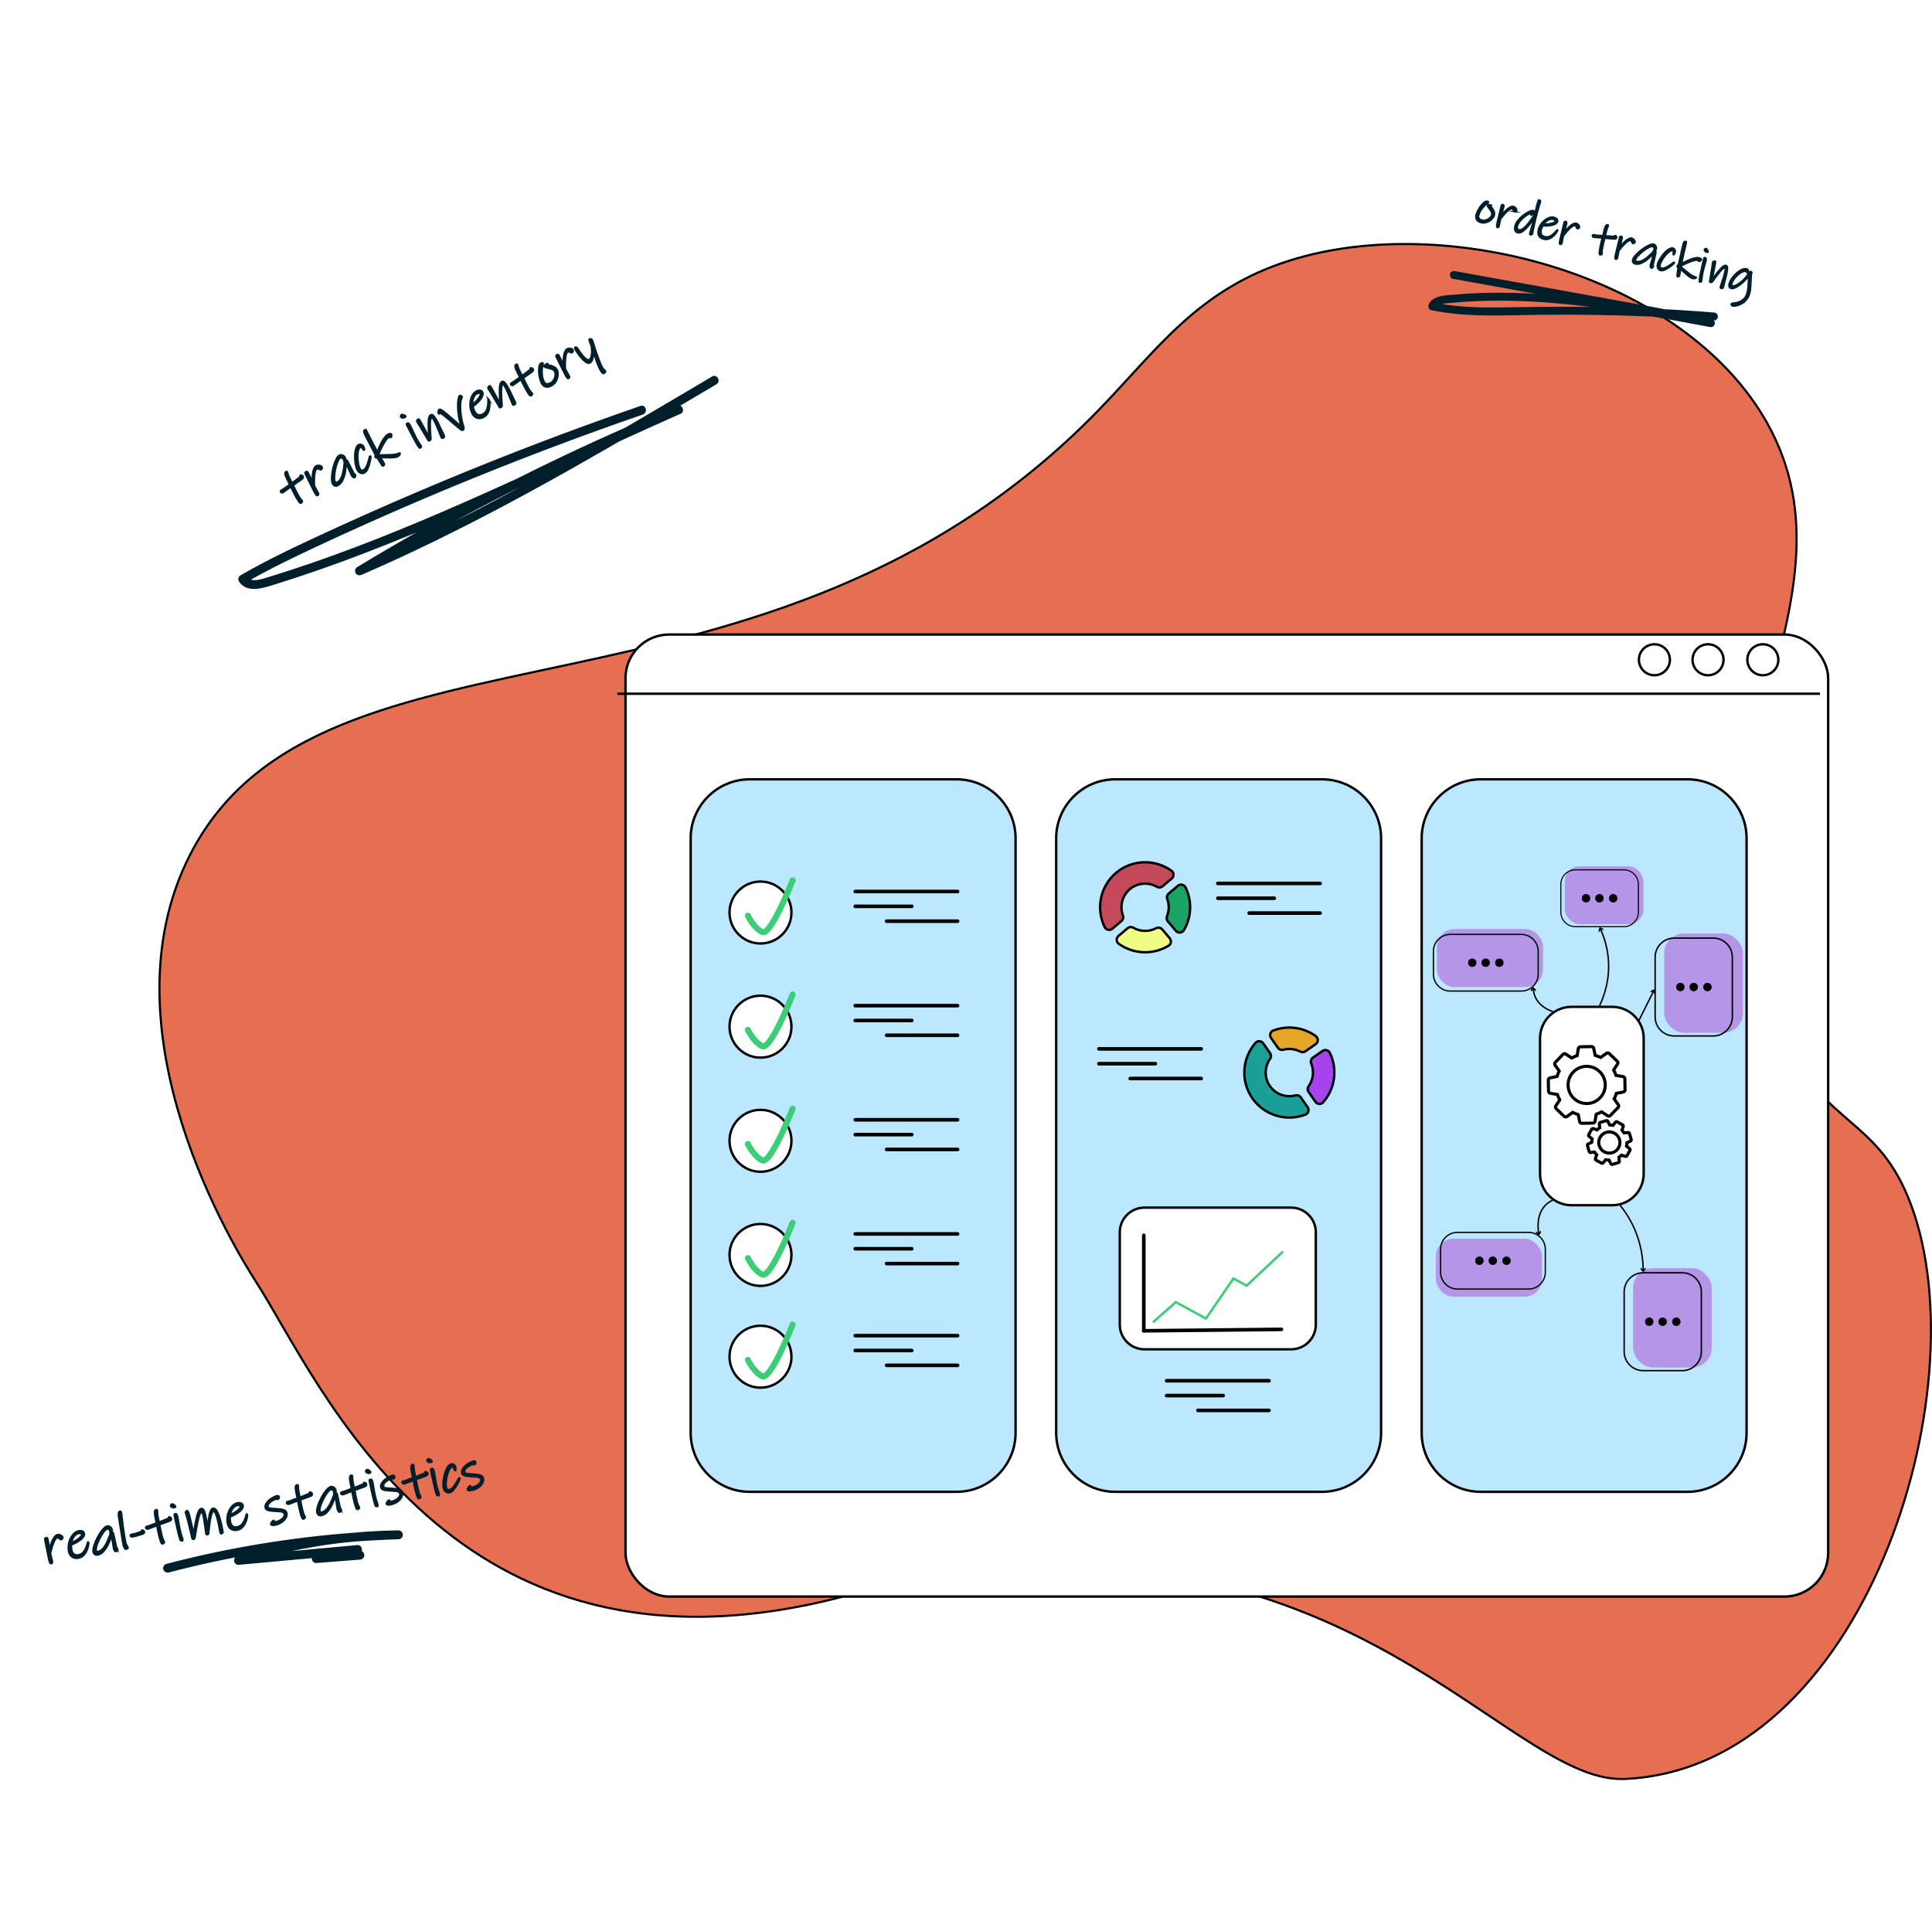 <?xml version="1.0" encoding="UTF-8"?>
<svg id="Layer_1" data-name="Layer 1" xmlns="http://www.w3.org/2000/svg" xmlns:xlink="http://www.w3.org/1999/xlink" viewBox="0 0 7923.053 7918.679">
  <defs>
    <style>
      .cls-1 {
        fill: #e5a628;
      }

      .cls-1, .cls-2, .cls-3, .cls-4, .cls-5, .cls-6, .cls-7, .cls-8, .cls-9, .cls-10, .cls-11, .cls-12 {
        stroke-width: 0px;
      }

      .cls-2 {
        fill: #1aa096;
      }

      .cls-3, .cls-13 {
        fill: #000;
      }

      .cls-14 {
        stroke-width: 24.718px;
      }

      .cls-14, .cls-4, .cls-15, .cls-16, .cls-17, .cls-18 {
        fill: none;
      }

      .cls-14, .cls-19, .cls-15, .cls-20, .cls-13, .cls-16, .cls-21, .cls-22, .cls-17, .cls-18 {
        stroke-miterlimit: 10;
      }

      .cls-14, .cls-16 {
        stroke: #3cce77;
      }

      .cls-14, .cls-16, .cls-17 {
        stroke-linecap: round;
      }

      .cls-19 {
        filter: url(#drop-shadow-1);
      }

      .cls-19, .cls-15, .cls-20, .cls-13, .cls-17, .cls-18 {
        stroke: #000;
      }

      .cls-19, .cls-15, .cls-16 {
        stroke-width: 9.864px;
      }

      .cls-19, .cls-10 {
        fill: #fff;
      }

      .cls-5 {
        fill: #b595e8;
      }

      .cls-6 {
        fill: #c4495b;
      }

      .cls-20 {
        fill: #e76f51;
        fill-rule: evenodd;
        stroke-width: 8.749px;
      }

      .cls-7 {
        fill: #a643ed;
      }

      .cls-8 {
        fill: #19a364;
      }

      .cls-13 {
        stroke-width: 2.466px;
      }

      .cls-21 {
        stroke-width: 7.153px;
      }

      .cls-21, .cls-9, .cls-22 {
        fill: #011e2b;
      }

      .cls-21, .cls-22 {
        stroke: #011e2b;
      }

      .cls-11 {
        fill: #f0ff83;
      }

      .cls-22 {
        stroke-width: 8.007px;
      }

      .cls-17 {
        stroke-width: 14.796px;
      }

      .cls-18 {
        stroke-width: 5.974px;
      }

      .cls-12 {
        fill: #bbe8ff;
      }
    </style>
    <filter id="drop-shadow-1" filterUnits="userSpaceOnUse">
      <feOffset dx="33.63" dy="49.644"/>
      <feGaussianBlur result="blur" stdDeviation="8.007"/>
      <feFlood flood-color="#545456" flood-opacity=".75"/>
      <feComposite in2="blur" operator="in"/>
      <feComposite in="SourceGraphic"/>
    </filter>
  </defs>
  <rect class="cls-4" width="7918.679" height="7918.679"/>
  <path class="cls-20" d="M779.789,3505.14c537.969-1050.344,2361.832-422.043,3723.397-1820.861,241.607-248.217,407.31-497.239,787.455-616.292,643.591-201.558,1612.491,60.03,1954.054,662.98,438.267,773.659-475.011,1546.759,38.887,2502.517,214.927,399.726,420.495,349.718,554.135,709.669,283.871,764.592-195.413,2312.135-1176.321,2353.113-511.454,21.366-1210.519-1266.737-3208.149-747.02-1604.612,417.467-2136.863-877.687-2401.251-1288.609-86.41-134.302-642.422-1032.68-272.206-1755.497Z"/>
  <rect class="cls-19" x="2531.509" y="2552.85" width="4932.088" height="3945.671" rx="179.003" ry="179.003"/>
  <line class="cls-15" x1="2531.509" y1="2845.291" x2="7463.597" y2="2845.291"/>
  <circle class="cls-15" cx="6784.689" cy="2705.971" r="63.529"/>
  <circle class="cls-15" cx="7004.596" cy="2705.971" r="63.529"/>
  <circle class="cls-15" cx="7229.391" cy="2705.971" r="63.529"/>
  <g>
    <path class="cls-12" d="M3074.136,6118.57c-64.28,0-124.895-25.214-170.677-70.996-45.783-45.782-70.996-106.397-70.996-170.677v-2438.896c0-64.28,25.213-124.894,70.996-170.677,45.782-45.782,106.396-70.996,170.677-70.996h849.043c64.28,0,124.894,25.213,170.677,70.996,45.783,45.782,70.996,106.397,70.996,170.677v2438.896c0,64.28-25.213,124.894-70.996,170.677-45.782,45.782-106.397,70.996-170.677,70.996h-849.043Z"/>
    <path class="cls-3" d="M3923.179,3201.262c31.811,0,62.729,6.283,91.895,18.673,28.169,11.967,53.502,29.085,75.295,50.878,21.793,21.793,38.91,47.125,50.878,75.295,12.39,29.166,18.673,60.084,18.673,91.895v2438.895c0,31.811-6.283,62.729-18.673,91.895-11.967,28.169-29.085,53.502-50.878,75.294-21.793,21.793-47.125,38.91-75.295,50.878-29.166,12.391-60.084,18.674-91.895,18.674h-849.043c-31.811,0-62.729-6.283-91.895-18.674-28.169-11.967-53.502-29.085-75.295-50.878-21.793-21.792-38.91-47.125-50.878-75.294-12.39-29.166-18.673-60.084-18.673-91.895v-2438.895c0-31.811,6.283-62.729,18.673-91.895,11.967-28.169,29.085-53.502,50.878-75.295,21.793-21.793,47.126-38.91,75.295-50.878,29.166-12.39,60.084-18.673,91.895-18.673h849.043M3923.179,3191.398h-849.043c-135.633,0-246.605,110.972-246.605,246.604v2438.895c0,135.632,110.972,246.605,246.605,246.605h849.043c135.633,0,246.605-110.972,246.605-246.605v-2438.895c0-135.632-110.972-246.604-246.605-246.604h0Z"/>
  </g>
  <g>
    <path class="cls-12" d="M4573.032,6118.57c-64.28,0-124.894-25.214-170.677-70.996-45.783-45.782-70.996-106.397-70.996-170.677v-2438.896c0-64.28,25.213-124.894,70.996-170.677,45.782-45.782,106.397-70.996,170.677-70.996h849.043c64.28,0,124.894,25.213,170.677,70.996s70.996,106.397,70.996,170.677v2438.896c0,64.28-25.214,124.894-70.996,170.677s-106.397,70.996-170.677,70.996h-849.043Z"/>
    <path class="cls-3" d="M5422.075,3201.262c31.811,0,62.729,6.283,91.895,18.673,28.169,11.967,53.502,29.085,75.295,50.878,21.793,21.793,38.91,47.125,50.878,75.295,12.39,29.166,18.673,60.084,18.673,91.895v2438.895c0,31.811-6.283,62.729-18.673,91.895-11.967,28.169-29.085,53.502-50.878,75.294-21.793,21.793-47.125,38.91-75.295,50.878-29.166,12.391-60.084,18.674-91.895,18.674h-849.043c-31.811,0-62.729-6.283-91.895-18.674-28.169-11.967-53.502-29.085-75.295-50.878-21.793-21.792-38.91-47.125-50.878-75.294-12.39-29.166-18.673-60.084-18.673-91.895v-2438.895c0-31.811,6.283-62.729,18.673-91.895,11.967-28.169,29.085-53.502,50.878-75.295,21.793-21.793,47.125-38.91,75.295-50.878,29.166-12.39,60.084-18.673,91.895-18.673h849.043M5422.075,3191.398h-849.043c-135.633,0-246.605,110.972-246.605,246.604v2438.895c0,135.632,110.972,246.605,246.605,246.605h849.043c135.633,0,246.605-110.972,246.605-246.605v-2438.895c0-135.632-110.972-246.604-246.605-246.604h0Z"/>
  </g>
  <g>
    <path class="cls-12" d="M6071.927,6118.57c-64.28,0-124.894-25.214-170.676-70.996-45.782-45.782-70.996-106.397-70.996-170.677v-2438.896c0-64.28,25.214-124.894,70.996-170.677,45.782-45.782,106.396-70.996,170.676-70.996h849.044c64.28,0,124.894,25.213,170.677,70.996s70.996,106.397,70.996,170.677v2438.896c0,64.28-25.214,124.894-70.996,170.677s-106.397,70.996-170.677,70.996h-849.044Z"/>
    <path class="cls-3" d="M6920.97,3201.262c31.811,0,62.729,6.283,91.895,18.673,28.169,11.967,53.502,29.085,75.295,50.878,21.793,21.793,38.91,47.125,50.878,75.295,12.39,29.166,18.673,60.084,18.673,91.895v2438.895c0,31.811-6.283,62.729-18.673,91.895-11.967,28.169-29.085,53.502-50.878,75.295s-47.125,38.91-75.295,50.878c-29.166,12.39-60.084,18.673-91.895,18.673h-849.043c-31.811,0-62.729-6.283-91.895-18.673-28.169-11.967-53.502-29.085-75.294-50.878-21.793-21.793-38.91-47.126-50.878-75.295-12.391-29.166-18.674-60.084-18.674-91.895v-2438.895c0-31.811,6.283-62.729,18.674-91.895,11.967-28.169,29.085-53.502,50.878-75.295,21.792-21.793,47.125-38.91,75.294-50.878,29.166-12.39,60.084-18.673,91.895-18.673h849.043M6920.97,3191.398h-849.043c-135.632,0-246.605,110.972-246.605,246.604v2438.895c0,135.633,110.972,246.605,246.605,246.605h849.043c135.633,0,246.605-110.972,246.605-246.605v-2438.895c0-135.632-110.972-246.604-246.605-246.604h0Z"/>
  </g>
  <g>
    <path class="cls-10" d="M3118.729,3869.661c-33.781,0-65.636-13.252-89.699-37.315-24.062-24.062-37.314-55.918-37.314-89.698s13.252-65.637,37.314-89.699c24.062-24.062,55.918-37.314,89.698-37.314s65.636,13.252,89.699,37.314c24.062,24.062,37.314,55.918,37.314,89.698s-13.252,65.637-37.314,89.699-55.918,37.315-89.698,37.315Z"/>
    <path class="cls-3" d="M3118.729,3620.567c32.463,0,63.08,12.739,86.211,35.87,23.131,23.131,35.869,53.748,35.869,86.211s-12.739,63.08-35.869,86.211c-23.131,23.131-53.748,35.87-86.211,35.87s-63.08-12.739-86.211-35.87c-23.131-23.131-35.869-53.748-35.869-86.211s12.739-63.08,35.869-86.211c23.131-23.131,53.748-35.87,86.211-35.87M3118.729,3610.703h-.001c-72.569,0-131.944,59.375-131.944,131.945v0c0,72.57,59.375,131.945,131.944,131.945h.001c72.569,0,131.944-59.375,131.944-131.945v-0c0-72.57-59.375-131.945-131.944-131.945h0Z"/>
  </g>
  <path class="cls-14" d="M3066.986,3755.612s24.492,51.024,59.188,67.352c34.697,16.328,124.499-212.261,124.499-212.261"/>
  <g>
    <path class="cls-10" d="M3118.729,4337.8c-33.781,0-65.636-13.252-89.699-37.315-24.062-24.062-37.314-55.918-37.314-89.698s13.252-65.636,37.314-89.698,55.918-37.315,89.698-37.315,65.636,13.252,89.699,37.315c24.062,24.062,37.314,55.918,37.314,89.698s-13.252,65.636-37.314,89.698-55.918,37.315-89.698,37.315Z"/>
    <path class="cls-3" d="M3118.729,4088.706c32.463,0,63.08,12.739,86.211,35.87,23.131,23.131,35.869,53.748,35.869,86.211s-12.739,63.08-35.869,86.211c-23.131,23.131-53.748,35.87-86.211,35.87s-63.08-12.739-86.211-35.87c-23.131-23.131-35.869-53.748-35.869-86.211s12.739-63.08,35.869-86.211c23.131-23.131,53.748-35.87,86.211-35.87M3118.729,4078.842h-.001c-72.569,0-131.944,59.375-131.944,131.945v0c0,72.57,59.375,131.945,131.944,131.945h.001c72.569,0,131.944-59.375,131.944-131.945v-0c0-72.57-59.375-131.945-131.944-131.945h0Z"/>
  </g>
  <path class="cls-14" d="M3066.986,4223.751s24.492,51.024,59.188,67.352c34.697,16.328,124.499-212.261,124.499-212.261"/>
  <g>
    <path class="cls-10" d="M3118.729,4805.939c-33.781,0-65.636-13.252-89.699-37.315-24.062-24.062-37.314-55.918-37.314-89.698s13.252-65.636,37.314-89.698,55.918-37.315,89.698-37.315,65.636,13.252,89.699,37.315c24.062,24.062,37.314,55.918,37.314,89.698s-13.252,65.636-37.314,89.698-55.918,37.315-89.698,37.315Z"/>
    <path class="cls-3" d="M3118.729,4556.846c32.463,0,63.08,12.739,86.211,35.87,23.131,23.131,35.869,53.748,35.869,86.211s-12.739,63.08-35.869,86.211c-23.131,23.131-53.748,35.87-86.211,35.87s-63.08-12.739-86.211-35.87c-23.131-23.131-35.869-53.748-35.869-86.211s12.739-63.08,35.869-86.211c23.131-23.131,53.748-35.87,86.211-35.87M3118.729,4546.982h-.001c-72.569,0-131.944,59.375-131.944,131.945v0c0,72.57,59.375,131.945,131.944,131.945h.001c72.569,0,131.944-59.375,131.944-131.945v-0c0-72.57-59.375-131.945-131.944-131.945h0Z"/>
  </g>
  <path class="cls-14" d="M3066.986,4691.891s24.492,51.024,59.188,67.352c34.697,16.328,124.499-212.261,124.499-212.261"/>
  <g>
    <path class="cls-10" d="M3118.729,5274.079c-33.781,0-65.636-13.252-89.699-37.315-24.062-24.062-37.314-55.918-37.314-89.698s13.252-65.637,37.314-89.699,55.918-37.315,89.698-37.315,65.636,13.252,89.699,37.315c24.062,24.062,37.314,55.918,37.314,89.698s-13.252,65.637-37.314,89.699-55.918,37.315-89.698,37.315Z"/>
    <path class="cls-3" d="M3118.729,5024.985c32.463,0,63.08,12.739,86.211,35.87,23.131,23.131,35.869,53.748,35.869,86.211s-12.739,63.08-35.869,86.211c-23.131,23.131-53.748,35.87-86.211,35.87s-63.08-12.739-86.211-35.87c-23.131-23.131-35.869-53.748-35.869-86.211s12.739-63.08,35.869-86.211c23.131-23.131,53.748-35.87,86.211-35.87M3118.729,5015.121h-.001c-72.569,0-131.944,59.375-131.944,131.945v0c0,72.57,59.375,131.945,131.944,131.945h.001c72.569,0,131.944-59.375,131.944-131.945v-0c0-72.57-59.375-131.945-131.944-131.945h0Z"/>
  </g>
  <path class="cls-14" d="M3066.986,5160.03s24.492,51.024,59.188,67.352c34.697,16.328,124.499-212.261,124.499-212.261"/>
  <g>
    <path class="cls-10" d="M3118.729,5691.425c-33.781,0-65.636-13.252-89.699-37.315-24.062-24.062-37.314-55.918-37.314-89.698s13.252-65.637,37.314-89.699,55.918-37.315,89.698-37.315,65.636,13.252,89.699,37.315c24.062,24.062,37.314,55.918,37.314,89.698s-13.252,65.637-37.314,89.699-55.918,37.315-89.698,37.315Z"/>
    <path class="cls-3" d="M3118.729,5442.331c32.463,0,63.08,12.739,86.211,35.869,23.131,23.131,35.869,53.748,35.869,86.211s-12.739,63.08-35.869,86.211c-23.131,23.131-53.748,35.869-86.211,35.869s-63.08-12.739-86.211-35.869c-23.131-23.131-35.869-53.748-35.869-86.211s12.739-63.08,35.869-86.211c23.131-23.131,53.748-35.869,86.211-35.869M3118.729,5432.467h-.001c-72.569,0-131.944,59.375-131.944,131.945v0c0,72.57,59.375,131.945,131.944,131.945h.001c72.569,0,131.944-59.375,131.944-131.945v-0c0-72.57-59.375-131.945-131.944-131.945h0Z"/>
  </g>
  <path class="cls-14" d="M3066.986,5577.376s24.492,51.024,59.188,67.352c34.697,16.328,124.499-212.261,124.499-212.261"/>
  <line class="cls-17" x1="3507.345" y1="3656.437" x2="3926.973" y2="3656.437"/>
  <line class="cls-17" x1="3507.345" y1="3717.251" x2="3739.101" y2="3717.251"/>
  <line class="cls-17" x1="3635.935" y1="3778.065" x2="3926.973" y2="3778.065"/>
  <line class="cls-17" x1="4994.133" y1="3623.329" x2="5413.761" y2="3623.329"/>
  <line class="cls-17" x1="4994.133" y1="3684.143" x2="5225.889" y2="3684.143"/>
  <line class="cls-17" x1="5122.722" y1="3744.957" x2="5413.761" y2="3744.957"/>
  <line class="cls-17" x1="4506.518" y1="4301.84" x2="4926.146" y2="4301.84"/>
  <line class="cls-17" x1="4506.518" y1="4362.654" x2="4738.274" y2="4362.654"/>
  <line class="cls-17" x1="4635.108" y1="4423.468" x2="4926.146" y2="4423.468"/>
  <line class="cls-17" x1="4784.319" y1="5663.052" x2="5203.947" y2="5663.052"/>
  <line class="cls-17" x1="4784.319" y1="5723.867" x2="5016.075" y2="5723.867"/>
  <line class="cls-17" x1="4912.908" y1="5784.681" x2="5203.947" y2="5784.681"/>
  <line class="cls-17" x1="3507.345" y1="4124.576" x2="3926.973" y2="4124.576"/>
  <line class="cls-17" x1="3507.345" y1="4185.39" x2="3739.101" y2="4185.39"/>
  <line class="cls-17" x1="3635.935" y1="4246.204" x2="3926.973" y2="4246.204"/>
  <line class="cls-17" x1="3507.345" y1="4592.716" x2="3926.973" y2="4592.716"/>
  <line class="cls-17" x1="3507.345" y1="4653.53" x2="3739.101" y2="4653.53"/>
  <line class="cls-17" x1="3635.935" y1="4714.344" x2="3926.973" y2="4714.344"/>
  <line class="cls-17" x1="3507.345" y1="5060.855" x2="3926.973" y2="5060.855"/>
  <line class="cls-17" x1="3507.345" y1="5121.669" x2="3739.101" y2="5121.669"/>
  <line class="cls-17" x1="3635.935" y1="5182.483" x2="3926.973" y2="5182.483"/>
  <line class="cls-17" x1="3507.345" y1="5478.201" x2="3926.973" y2="5478.201"/>
  <line class="cls-17" x1="3507.345" y1="5539.015" x2="3739.101" y2="5539.015"/>
  <line class="cls-17" x1="3635.935" y1="5599.829" x2="3926.973" y2="5599.829"/>
  <g>
    <path class="cls-6" d="M4548.442,3813.853c-7.729-.001-14.61-4.21-17.959-10.986-17.96-36.337-23.425-78.391-15.387-118.415,8.285-41.25,29.65-77.395,61.787-104.528,33.201-28.032,75.442-43.469,118.941-43.469,39.401,0,76.963,12.139,108.626,35.105,4.92,3.568,7.873,9.148,8.1,15.309.235,6.364-2.414,12.364-7.266,16.46l-37.499,31.66c-3.741,3.158-8.45,4.897-13.26,4.897-3.371,0-6.66-.878-9.512-2.541-14.877-8.671-31.899-13.254-49.225-13.254-22.86,0-45.022,8.082-62.402,22.756-31.25,26.384-42.536,69.969-28.083,108.455,2.877,7.661.409,16.524-6.141,22.055l-37.499,31.66c-3.695,3.119-8.39,4.838-13.219,4.838h-.002Z"/>
    <path class="cls-3" d="M4695.824,3541.386c18.777.001,37.349,2.897,55.201,8.609,18.161,5.811,35.162,14.409,50.531,25.556,3.684,2.672,5.896,6.863,6.066,11.498.178,4.838-1.833,9.398-5.519,12.51l-37.499,31.66c-2.852,2.408-6.431,3.734-10.078,3.734-2.499,0-4.93-.647-7.029-1.87-15.631-9.11-33.51-13.925-51.709-13.925-24.024.002-47.315,8.496-65.583,23.92-32.84,27.727-44.702,73.522-29.518,113.957,2.145,5.713.254,12.365-4.706,16.552l-37.499,31.66c-3.597,3.037-7.445,3.675-10.04,3.675-5.838,0-11.025-3.157-13.537-8.239-17.48-35.365-22.797-76.298-14.973-115.259,3.912-19.48,10.94-38.011,20.887-55.078,10.293-17.66,23.497-33.356,39.246-46.653,16.467-13.903,35.02-24.607,55.145-31.813,19.444-6.963,39.837-10.493,60.614-10.492M4695.824,3531.522c-43.197-.002-86.603,14.644-122.123,44.633-67.922,57.346-85.373,152.556-47.64,228.898,4.403,8.909,13.298,13.733,22.38,13.733,5.758,0,11.589-1.937,16.403-6.002l37.499-31.66c7.979-6.737,11.248-17.781,7.577-27.557-13.326-35.486-3.866-77.189,26.647-102.952l0-0c17.19-14.513,38.253-21.591,59.22-21.593,16.251-.001,32.442,4.249,46.742,12.583,3.725,2.171,7.862,3.212,11.996,3.212,5.88,0,11.756-2.106,16.442-6.061l37.499-31.66c12.407-10.475,12.025-29.997-1.119-39.53-32.885-23.852-72.117-36.042-111.523-36.044h0Z"/>
  </g>
  <g>
    <g>
      <path class="cls-8" d="M4837.534,3824.787c-6.056,0-11.551-2.559-15.474-7.205l-33.094-39.197c-4.79-5.675-5.954-13.729-3.034-21.021,9.035-22.575,9.378-47.51.965-70.211-2.924-7.891-.514-16.886,5.998-22.385l37.511-31.67c3.693-3.118,8.385-4.835,13.211-4.835,7.743,0,14.639,4.225,17.997,11.025,13.499,27.335,20.023,57.999,18.865,88.676-1.152,30.515-9.87,60.477-25.212,86.649-3.735,6.371-10.364,10.175-17.733,10.175h-.001Z"/>
      <path class="cls-3" d="M4843.618,3633.193c5.852,0,11.054,3.172,13.575,8.277,13.137,26.602,19.485,56.446,18.358,86.306-1.121,29.705-9.606,58.87-24.538,84.342-2.84,4.845-7.879,7.737-13.48,7.737-4.578,0-8.735-1.937-11.705-5.455l-33.094-39.197c-3.612-4.278-4.464-10.411-2.224-16.007,9.491-23.712,9.85-49.907,1.011-73.758-2.204-5.948-.373-12.741,4.556-16.902l37.511-31.67c3.595-3.035,7.438-3.672,10.029-3.672M4843.618,3623.329c-5.753,0-11.58,1.936-16.393,5.999l-37.511,31.67c-8.073,6.816-11.113,17.96-7.442,27.867,8.009,21.613,7.556,45.491-.919,66.665-3.524,8.804-2.273,18.79,3.845,26.036l33.094,39.197c5.096,6.035,12.184,8.956,19.242,8.956,8.587,0,17.129-4.321,21.989-12.613,32.005-54.597,34.851-122.623,6.514-180.004-4.41-8.931-13.322-13.774-22.42-13.774h0Z"/>
    </g>
    <g>
      <path class="cls-11" d="M4696.253,3905.652c-39.401,0-76.963-12.139-108.627-35.103-4.92-3.569-7.872-9.149-8.099-15.31-.235-6.363,2.414-12.363,7.266-16.46l37.499-31.659c3.741-3.158,8.45-4.897,13.26-4.897,3.371,0,6.66.878,9.512,2.541,14.877,8.671,31.899,13.254,49.225,13.254,15.631,0,31.15-3.795,44.878-10.976,2.959-1.547,6.274-2.365,9.586-2.365,5.995,0,11.639,2.612,15.484,7.167l30.79,36.469c3.847,4.557,5.504,10.551,4.547,16.447-.95,5.849-4.38,10.964-9.414,14.035-28.797,17.57-61.962,26.858-95.907,26.858Z"/>
      <path class="cls-3" d="M4637.551,3807.153c2.499,0,4.929.647,7.029,1.87,15.631,9.11,33.511,13.925,51.709,13.925,16.424,0,32.733-3.989,47.163-11.536,2.257-1.181,4.782-1.805,7.3-1.804,4.539 0,8.809,1.975,11.716,5.417l30.79,36.468c2.917,3.455,4.173,8.002,3.447,12.476-.729,4.491-3.255,8.261-7.114,10.615-28.023,17.098-60.299,26.136-93.338,26.136-18.777,0-37.349-2.896-55.201-8.608-18.16-5.811-35.161-14.409-50.531-25.556-3.684-2.672-5.896-6.863-6.066-11.498-.178-4.838,1.833-9.398,5.519-12.51l37.498-31.66c2.852-2.408,6.431-3.734,10.078-3.734M4637.551,3797.289c-5.88,0-11.756,2.106-16.442,6.061l-37.499,31.66c-12.407,10.475-12.025,29.997,1.119,39.531,32.887,23.852,72.116,36.044,111.523,36.044,34.012,0,68.154-9.079,98.475-27.58,13.201-8.055,16.042-26.059,6.066-37.875l-30.79-36.468c-4.925-5.834-12.018-8.917-19.252-8.918-4.03-0-8.103.956-11.872,2.928-13.35,6.982-27.995,10.413-42.592,10.413-16.25,0-32.442-4.249-46.742-12.583-3.725-2.171-7.861-3.212-11.996-3.212h0Z"/>
    </g>
  </g>
  <g>
    <path class="cls-2" d="M5287.718,4583.635c-60.644,0-117.422-29.609-151.883-79.204-24-34.539-35.26-74.989-32.562-116.976,2.617-40.74,18.802-79.939,45.572-110.373,3.778-4.296,9.043-6.662,14.826-6.662,6.737,0,13.047,3.294,16.881,8.81l28.005,40.303c4.892,7.04,4.976,16.239.21,22.893-23.939,33.421-24.344,78.44-1.006,112.026,18.068,26.003,47.914,41.525,79.837,41.523,8.635,0,17.217-1.143,25.506-3.394,1.585-.432,3.225-.649,4.871-.649,6.496,0,12.668,3.301,16.511,8.831l28.004,40.302c3.624,5.215,4.625,11.696,2.748,17.782-1.817,5.891-6.115,10.514-11.793,12.684-21.009,8.032-43.123,12.104-65.726,12.104h-.002Z"/>
    <path class="cls-3" d="M5163.67,4275.352h0c5.122.001,9.92,2.503,12.831,6.693l28.005,40.303c3.704,5.331,3.805,12.245.252,17.206-25.151,35.112-25.572,82.418-1.047,117.713,18.988,27.327,50.348,43.641,83.887,43.641,9.071,0,18.087-1.2,26.8-3.568,1.164-.316,2.367-.477,3.577-.477,4.809,0,9.584,2.572,12.461,6.713l28.005,40.303c2.752,3.961,3.513,8.887,2.086,13.513-1.367,4.432-4.59,7.906-8.841,9.532-20.445,7.816-41.966,11.779-63.966,11.779-59.028,0-114.293-28.817-147.833-77.086-11.761-16.926-20.442-35.509-25.803-55.235-5.181-19.063-7.162-38.783-5.888-58.611,2.548-39.657,18.3-77.811,44.353-107.432,2.829-3.216,6.779-4.987,11.123-4.987M5163.671,4265.488c-6.799-.001-13.591,2.721-18.53,8.336-56.242,63.943-64.081,160.422-13.357,233.421,36.786,52.941,95.891,81.322,155.934,81.322,22.75,0,45.632-4.074,67.489-12.429,15.167-5.798,20.599-24.553,11.334-37.887l-28.005-40.303c-4.75-6.836-12.506-10.949-20.562-10.949-2.05,0-4.119.266-6.164.822-7.953,2.161-16.102,3.223-24.213,3.223-29.196,0-57.953-13.741-75.786-39.406l-0-0c-22.788-32.795-21.108-75.524.966-106.34,6.081-8.49,5.789-20.003-.17-28.579l-28.005-40.303c-4.998-7.193-12.968-10.928-20.931-10.929h0Z"/>
  </g>
  <g>
    <g>
      <path class="cls-1" d="M5342.034,4315.384c-3.392,0-6.829-.845-9.94-2.443-13.777-7.079-29.262-10.82-44.782-10.82-8.469,0-16.89,1.103-25.03,3.276-1.669.445-3.388.671-5.11.671-6.599,0-12.809-3.268-16.613-8.742l-28.014-40.315c-3.622-5.213-4.623-11.691-2.745-17.774,1.823-5.905,6.136-10.54,11.834-12.716,20.984-8.014,43.07-12.077,65.644-12.077,38.654,0,77.121,12.371,108.314,34.835,5.495,3.957,8.614,10.097,8.557,16.843-.056,6.675-3.232,12.688-8.715,16.498l-42.127,29.273c-3.289,2.285-7.188,3.493-11.273,3.493h-.001Z"/>
      <path class="cls-3" d="M5287.278,4219.374c18.747 0,37.312,2.897,55.181,8.61,18.051,5.771,34.958,14.282,50.252,25.295,4.179,3.01,6.551,7.675,6.508,12.8-.043,5.052-2.447,9.604-6.598,12.488l-42.127,29.273c-2.459,1.709-5.384,2.612-8.459,2.612-2.611,0-5.268-.656-7.686-1.898-14.472-7.436-30.735-11.366-47.036-11.366-8.9 0-17.749,1.159-26.302,3.443-1.254.335-2.545.505-3.838.505-4.984,0-9.681-2.477-12.563-6.625l-28.013-40.315c-2.751-3.959-3.51-8.881-2.083-13.505,1.372-4.447,4.609-7.932,8.881-9.564,20.421-7.799,41.915-11.753,63.884-11.752M5287.278,4209.51c-22.721-.001-45.572,4.064-67.404,12.402-15.189,5.801-20.657,24.561-11.38,37.912l28.013,40.315c4.778,6.876,12.56,10.861,20.664,10.861,2.122,0,4.265-.273,6.383-.839,7.808-2.085,15.801-3.109,23.757-3.109,14.734-.001,29.355,3.507,42.528,10.275,3.849,1.978,8.038,2.989,12.194,2.989,4.95,0,9.854-1.434,14.088-4.376l42.127-29.273c14.379-9.992,14.435-31.16.226-41.393-32.602-23.478-71.698-35.764-111.197-35.765h0Z"/>
    </g>
    <g>
      <path class="cls-7" d="M5411.36,4527.647c-6.737-.001-13.048-3.295-16.881-8.812l-28.004-40.302c-4.892-7.04-4.976-16.239-.211-22.893,19.36-27.027,23.611-62.845,11.093-93.475-3.665-8.967-.732-19.046,7.131-24.509l39.195-27.236c3.437-2.388,7.452-3.65,11.611-3.65,7.859,0,14.864,4.351,18.281,11.354,16.011,32.815,21.835,69.411,16.841,105.835-4.965,36.222-20.26,69.772-44.23,97.025-3.778,4.295-9.043,6.661-14.823,6.661h-.002Z"/>
      <path class="cls-3" d="M5435.293,4311.704c5.958,0,11.265,3.289,13.848,8.584,15.581,31.933,21.248,67.55,16.388,103.002-4.834,35.259-19.719,67.915-43.046,94.437-2.829,3.216-6.779,4.987-11.123,4.987-5.122,0-9.918-2.502-12.831-6.693l-28.004-40.302c-3.704-5.331-3.805-12.245-.252-17.206,20.339-28.394,24.803-66.027,11.649-98.213-2.784-6.812-.572-14.458,5.38-18.593l39.194-27.235c2.607-1.812,5.649-2.769,8.797-2.769M5435.293,4301.84c-4.964,0-9.996,1.455-14.425,4.533l-39.194,27.235c-9.763,6.784-13.38,19.421-8.882,30.426,12.044,29.47,7.758,63.196-10.537,88.737-6.081,8.49-5.789,20.003.17,28.579l28.004,40.302c4.998,7.193,12.968,10.929,20.931,10.929,6.799,0,13.591-2.721,18.53-8.336,49.988-56.834,61.739-139.372,28.117-208.28-4.416-9.05-13.446-14.123-22.714-14.123h0Z"/>
    </g>
  </g>
  <g>
    <path class="cls-10" d="M4693.14,4953h601.983c55.716,0,100.95,45.234,100.95,100.95v379.184c0,55.715-45.234,100.949-100.949,100.949h-601.984c-55.715,0-100.949-45.234-100.949-100.949v-379.185c0-55.715,45.234-100.949,100.949-100.949Z"/>
    <path class="cls-3" d="M5295.125,4957.932c25.53,0,49.61,10.02,67.804,28.214,18.194,18.194,28.214,42.274,28.214,67.804v379.183c0,25.53-10.02,49.61-28.214,67.804-18.194,18.194-42.274,28.214-67.804,28.214h-601.984c-25.53,0-49.61-10.02-67.804-28.214-18.194-18.194-28.214-42.273-28.214-67.804v-379.183c0-25.53,10.02-49.61,28.214-67.804,18.194-18.194,42.274-28.214,67.804-28.214h601.984M5295.125,4948.068h-601.984c-58.235,0-105.882,47.647-105.882,105.882v379.183c0,58.235,47.647,105.882,105.882,105.882h601.984c58.235,0,105.882-47.647,105.882-105.882v-379.183c0-58.235-47.647-105.882-105.882-105.882h0Z"/>
  </g>
  <line class="cls-17" x1="4690.676" y1="5066.674" x2="4690.676" y2="5458.195"/>
  <line class="cls-17" x1="5255.108" y1="5452.375" x2="4690.676" y2="5458.195"/>
  <polyline class="cls-16" points="4731.13 5420.882 4821.808 5340.521 4945.461 5407.851 5058.548 5243.542 5112.303 5273.191 5258.365 5135.817"/>
  <g>
    <path class="cls-10" d="M6444.343,4943.136c-34.241,0-66.532-13.433-90.923-37.824-24.391-24.391-37.823-56.681-37.823-90.922v-556.137c0-34.241,13.433-66.531,37.823-90.922,24.391-24.392,56.682-37.824,90.923-37.824h167.573c34.241,0,66.531,13.433,90.922,37.824,24.392,24.391,37.824,56.681,37.824,90.922v556.137c0,34.241-13.433,66.531-37.824,90.922-24.391,24.392-56.681,37.824-90.922,37.824h-167.573Z"/>
    <path class="cls-3" d="M6611.916,4134.44c32.924,0,63.976,12.919,87.435,36.379,23.459,23.459,36.379,54.511,36.379,87.435v556.137c0,32.924-12.919,63.975-36.379,87.435-23.459,23.459-54.511,36.379-87.435,36.379h-167.574c-32.924,0-63.976-12.919-87.435-36.379-23.459-23.459-36.379-54.511-36.379-87.435v-556.137c0-32.924,12.919-63.975,36.379-87.435,23.459-23.459,54.511-36.379,87.435-36.379h167.574M6611.916,4124.576h-167.574c-73.523,0-133.677,60.155-133.677,133.677v556.137c0,73.522,60.155,133.677,133.677,133.677h167.574c73.523,0,133.678-60.155,133.678-133.677v-556.137c0-73.522-60.155-133.677-133.678-133.677h0Z"/>
  </g>
  <rect class="cls-5" x="5892.884" y="3810.488" width="434.929" height="237.755" rx="71.828" ry="71.828"/>
  <path class="cls-3" d="M6238.837,3835.019c17.691,0,34.376,6.942,46.981,19.547s19.547,29.29,19.547,46.981v94.099c0,17.691-6.942,34.376-19.547,46.981s-29.29,19.547-46.981,19.547h-291.273c-17.691,0-34.376-6.942-46.981-19.547-12.605-12.605-19.547-29.29-19.547-46.981v-94.099c0-17.691,6.942-34.376,19.547-46.981,12.605-12.605,29.29-19.547,46.981-19.547h291.273M6238.837,3829.719h-291.273c-39.505,0-71.828,32.323-71.828,71.828v94.099c0,39.505,32.322,71.828,71.828,71.828h291.273c39.505,0,71.828-32.323,71.828-71.828v-94.099c0-39.505-32.323-71.828-71.828-71.828h0Z"/>
  <rect class="cls-5" x="6417.134" y="3553.049" width="322.531" height="237.755" rx="61.854" ry="61.854"/>
  <rect class="cls-5" x="5888.564" y="5080.624" width="434.929" height="237.755" rx="71.828" ry="71.828"/>
  <path class="cls-3" d="M6268.158,5057.202c17.691,0,34.376,6.942,46.981,19.547,12.605,12.605,19.547,29.29,19.547,46.981v94.099c0,17.691-6.942,34.376-19.547,46.981-12.605,12.605-29.29,19.547-46.981,19.547h-291.273c-17.691,0-34.376-6.942-46.981-19.547-12.605-12.605-19.547-29.29-19.547-46.981v-94.099c0-17.691,6.942-34.376,19.547-46.981,12.605-12.605,29.29-19.547,46.981-19.547h291.273M6268.158,5051.902h-291.273c-39.505,0-71.828,32.322-71.828,71.828v94.099c0,39.505,32.322,71.828,71.828,71.828h291.273c39.505,0,71.828-32.323,71.828-71.828v-94.099c0-39.505-32.323-71.828-71.828-71.828h0Z"/>
  <path class="cls-3" d="M6659.305,3569.83c31.59,0,57.29,25.7,57.29,57.29v114.046c0,31.59-25.7,57.29-57.29,57.29h-198.823c-31.59,0-57.29-25.7-57.29-57.29v-114.046c0-31.59,25.7-57.29,57.29-57.29h198.823M6659.305,3565.266h-198.823c-34.02,0-61.854,27.834-61.854,61.854v114.046c0,34.02,27.834,61.854,61.854,61.854h198.823c34.02,0,61.854-27.834,61.854-61.854v-114.046c0-34.02-27.834-61.854-61.854-61.854h0Z"/>
  <rect class="cls-5" x="6825.005" y="3828.706" width="322.531" height="407.308" rx="80.959" ry="80.959"/>
  <path class="cls-3" d="M7026.261,3850.562c19.94,0,38.746,7.824,52.953,22.032s22.032,33.013,22.032,52.953v245.389c0,19.94-7.824,38.745-22.032,52.953-14.208,14.208-33.013,22.032-52.953,22.032h-160.613c-19.94,0-38.746-7.824-52.953-22.032-14.207-14.207-22.032-33.013-22.032-52.953v-245.389c0-19.94,7.824-38.746,22.032-52.953s33.013-22.032,52.953-22.032h160.613M7026.261,3844.588h-160.613c-44.528,0-80.959,36.432-80.959,80.959v245.389c0,44.528,36.432,80.959,80.959,80.959h160.613c44.528,0,80.959-36.432,80.959-80.959v-245.389c0-44.528-36.432-80.959-80.959-80.959h0Z"/>
  <rect class="cls-5" x="6697.336" y="5201.346" width="322.531" height="407.308" rx="80.959" ry="80.959"/>
  <path class="cls-3" d="M6899.203,5223.202c19.94,0,38.746,7.824,52.953,22.032,14.207,14.208,22.032,33.013,22.032,52.953v245.389c0,19.94-7.824,38.746-22.032,52.953s-33.013,22.032-52.953,22.032h-160.613c-19.94,0-38.746-7.824-52.953-22.032s-22.032-33.013-22.032-52.953v-245.389c0-19.94,7.824-38.746,22.032-52.953,14.208-14.208,33.013-22.032,52.953-22.032h160.613M6899.203,5217.228h-160.613c-44.528,0-80.959,36.432-80.959,80.96v245.389c0,44.528,36.432,80.959,80.959,80.959h160.613c44.528,0,80.959-36.432,80.959-80.959v-245.389c0-44.528-36.432-80.96-80.959-80.96h0Z"/>
  <g>
    <path class="cls-18" d="M6287.782,4055.065c.519,8.859,2.279,19.213,6.593,30.081,18.032,45.417,65.262,60.954,73.646,63.563"/>
    <polygon class="cls-3" points="6278.08 4067.283 6287.881 4056.832 6298.326 4066.639 6298.052 4058.043 6287.607 4048.242 6277.806 4058.688 6278.08 4067.283"/>
  </g>
  <g>
    <path class="cls-18" d="M6562.818,3809.189c13.023,28.127,27.477,68.477,32.37,118.492,8.972,91.723-19.352,163.414-35.294,196.895"/>
    <polygon class="cls-3" points="6558.606 3824.273 6563.517 3810.813 6576.974 3815.732 6573.348 3807.934 6559.894 3803.02 6554.98 3816.475 6558.606 3824.273"/>
  </g>
  <g>
    <line class="cls-18" x1="6721.16" y1="4185.39" x2="6781.641" y2="4064.108"/>
    <polygon class="cls-3" points="6785.395 4079.277 6780.853 4065.688 6767.267 4070.237 6771.105 4062.541 6784.689 4057.997 6789.232 4071.581 6785.395 4079.277"/>
  </g>
  <g>
    <path class="cls-18" d="M6366.72,4923.008c-12.422,5.69-21.402,12.671-27.82,18.964-38.434,37.687-32.22,97.009-28.575,118.005"/>
    <polygon class="cls-3" points="6298.167 5050.189 6310.023 5058.234 6318.06 5046.374 6319.68 5054.82 6311.641 5066.674 6299.787 5058.635 6298.167 5050.189"/>
  </g>
  <g>
    <path class="cls-18" d="M6644.455,4944.019c17.691,21.866,37.202,50.371,53.9,85.916,33.471,71.25,40.001,137.493,40.248,180.467"/>
    <polygon class="cls-3" points="6728.281 5198.599 6738.507 5208.635 6748.536 5198.403 6748.619 5207.002 6738.59 5217.228 6728.364 5207.199 6728.281 5198.599"/>
  </g>
  <circle class="cls-13" cx="6037.613" cy="3948.597" r="15.882"/>
  <circle class="cls-13" cx="6092.59" cy="3948.597" r="15.882"/>
  <circle class="cls-13" cx="6148.788" cy="3948.597" r="15.882"/>
  <circle class="cls-13" cx="6504.306" cy="3684.143" r="15.882"/>
  <circle class="cls-13" cx="6559.283" cy="3684.143" r="15.882"/>
  <circle class="cls-13" cx="6615.482" cy="3684.143" r="15.882"/>
  <circle class="cls-13" cx="6890.977" cy="4048.242" r="15.882"/>
  <circle class="cls-13" cx="6945.954" cy="4048.242" r="15.882"/>
  <circle class="cls-13" cx="7002.153" cy="4048.242" r="15.882"/>
  <circle class="cls-13" cx="6066.934" cy="5170.779" r="15.882"/>
  <circle class="cls-13" cx="6121.911" cy="5170.779" r="15.882"/>
  <circle class="cls-13" cx="6178.109" cy="5170.779" r="15.882"/>
  <circle class="cls-13" cx="6763.309" cy="5420.882" r="15.882"/>
  <circle class="cls-13" cx="6818.286" cy="5420.882" r="15.882"/>
  <circle class="cls-13" cx="6874.484" cy="5420.882" r="15.882"/>
  <path class="cls-3" d="M6478.817,4301.934l-5.435,32.59-3.658,1.188c-3.56,1.162-7.154,2.531-10.767,4.095-3.59,1.564-7.031,3.247-10.299,5.073l-3.389,1.877-26.932-17.806-.419-.309c-.544-.429-1.217-.624-1.875-.587l.001.024c-.645.048-1.297.328-1.8.849l-.012-.012-31.503,32.7c-.454.471-.711,1.085-.748,1.719-.05.598.108,1.228.507,1.782l19.191,26.853-1.753,3.431c-1.705,3.357-3.261,6.857-4.693,10.502-1.456,3.669-2.668,7.309-3.7,10.91l-1.053,3.698-31.666,6.462-.51.083c-.681.085-1.283.438-1.725.945-.43.471-.674,1.121-.66,1.851l-.012-.012.854,45.425c-0.0.646.254,1.251.653,1.731.411.468.977.798,1.637.908l32.589,5.411,1.188,3.682c1.15,3.549,2.518,7.142,4.095,10.767,1.563,3.566,3.247,7.007,5.073,10.275l1.877,3.389-17.818,26.944-.309.42c-.417.531-.599,1.217-.551,1.862l-.024.025c.047.62.34,1.26.873,1.775l-.024.025,32.712,31.491c.471.454,1.073.724,1.707.761.598.05,1.24-.12,1.781-.508l26.854-19.19,3.455,1.752c3.344,1.694,6.833,3.263,10.477,4.694,3.681,1.444,7.309,2.668,10.91,3.699l3.699,1.053,6.462,31.666.094.498c.086.68.426,1.296.933,1.737.483.418,1.133.661,1.851.66l-.012.013,45.425-.854c.658-.012,1.262-.267,1.743-.665.456-.398.786-.965.896-1.625l5.423-32.602,3.67-1.176c3.56-1.162,7.153-2.53,10.767-4.095,3.589-1.564,7.019-3.259,10.299-5.073l3.365-1.877,27.56,18.196c.53.368,1.179.515,1.799.443.584-.06,1.175-.35,1.642-.834l.025.024,31.432-32.601c.491-.484.796-1.099.845-1.745.062-.61-.109-1.277-.509-1.831l-19.178-26.865,1.74-3.443c1.706-3.332,3.274-6.846,4.694-10.477,1.443-3.681,2.68-7.322,3.699-10.91l1.065-3.711,31.666-6.462.486-.082c.68-.086,1.308-.438,1.749-.946.418-.483.661-1.133.648-1.839l.024-0-.854-45.425c-.024-.645-.267-1.262-.677-1.729-.398-.456-.953-.799-1.625-.896l-32.577-5.423-1.2-3.67c-1.149-3.549-2.506-7.154-4.095-10.767-1.551-3.578-3.247-7.031-5.073-10.299l-1.864-3.377,17.806-26.931.308-.444c.417-.531.6-1.192.551-1.862l.024-.025c-.048-.621-.34-1.261-.861-1.763l.012-.012-32.7-31.503c-.471-.454-1.085-.711-1.72-.773-.61-.038-1.228.132-1.769.519l-26.877,19.191-3.443-1.74c-3.332-1.705-6.845-3.274-10.477-4.693-3.681-1.444-7.322-2.681-10.91-3.7l-3.698-1.053-6.475-31.677-.07-.499c-.086-.681-.438-1.308-.946-1.749-.483-.417-1.133-.661-1.851-.636l-0-.024-45.425.854c-.633.012-1.25.254-1.718.665-.468.411-.798.977-.896,1.625h0ZM6462.12,4324.91l4.173-25.026c.602-3.703,2.493-6.88,5.12-9.157,2.674-2.303,6.121-3.694,9.799-3.761l45.401-.853.024-.025c3.946-.072,7.602,1.372,10.4,3.806,2.736,2.374,4.624,5.702,5.156,9.493l4.909,23.971c2.843.898,5.626,1.883,8.338,2.942,2.687,1.06,5.401,2.24,8.117,3.519l20.648-14.74c3.042-2.188,6.62-3.094,10.096-2.852,3.514.253,6.939,1.713,9.593,4.271l32.7,31.503.024-.025c2.84,2.738,4.404,6.352,4.654,10.063l.024-0c.249,3.613-.78,7.311-3.099,10.387l-13.467,20.371c1.376,2.667,2.656,5.336,3.813,7.983,1.157,2.671,2.243,5.417,3.257,8.236l25.026,4.173c3.702.602,6.867,2.481,9.157,5.12,2.303,2.674,3.681,6.109,3.748,9.787l.878,45.4.012.012c.073,3.97-1.371,7.627-3.805,10.424-2.375,2.712-5.702,4.624-9.493,5.156l-23.971,4.885c-.898,2.867-1.883,5.651-2.942,8.362-1.059,2.687-2.24,5.401-3.519,8.117l14.752,20.636c2.238,3.139,3.134,6.826,2.809,10.413-.348,3.612-1.941,7.101-4.696,9.71l-31.085,32.242.025.024c-2.583,2.679-5.929,4.214-9.406,4.595-3.526.381-7.159-.442-10.205-2.47l-21.185-13.989c-2.655,1.389-5.312,2.655-7.971,3.8-2.67,1.182-5.428,2.256-8.236,3.257l-4.172,25.05c-.615,3.69-2.481,6.867-5.133,9.145-2.662,2.315-6.097,3.693-9.775,3.76l-45.4.853-.024.025c-3.97.073-7.615-1.384-10.412-3.793-2.724-2.387-4.625-5.727-5.168-9.505l-4.885-23.971c-2.854-.886-5.638-1.871-8.337-2.942-2.699-1.047-5.414-2.228-8.141-3.518l-20.636,14.752c-3.03,2.175-6.62,3.094-10.097,2.828-3.513-.252-6.939-1.712-9.58-4.259l-32.7-31.503-.024.025c-2.853-2.75-4.404-6.352-4.667-10.051l-.024.001c-.249-3.614.78-7.336,3.099-10.387l13.467-20.396c-1.389-2.655-2.655-5.312-3.8-7.971-1.169-2.658-2.243-5.416-3.257-8.236l-25.038-4.16c-3.69-.615-6.868-2.506-9.145-5.133-2.315-2.662-3.705-6.109-3.772-9.787l-.853-45.401-.012-.012c-.073-3.97,1.371-7.627,3.793-10.412,2.374-2.736,5.714-4.636,9.505-5.168l23.959-4.897c.898-2.843,1.883-5.626,2.942-8.338,1.072-2.699,2.228-5.413,3.531-8.129l-14.752-20.636c-2.188-3.042-3.094-6.62-2.84-10.108.253-3.514,1.713-6.939,4.272-9.569l31.491-32.712-.012-.012c2.762-2.865,6.363-4.441,10.05-4.691l.012.012c3.626-.237,7.323.768,10.375,3.088l20.384,13.455c2.667-1.377,5.324-2.643,7.971-3.801,2.683-1.17,5.429-2.255,8.237-3.257h0ZM6447.431,4392.462c15.83-16.419,36.824-24.867,57.953-25.265,21.141-.386,42.418,7.302,58.837,23.132,16.418,15.829,24.878,36.812,25.252,57.941.386,21.142-7.29,42.43-23.12,58.849-15.83,16.419-36.824,24.866-57.954,25.241-21.13.398-42.418-7.279-58.836-23.108-16.419-15.83-24.867-36.824-25.253-57.966-.385-21.117,7.291-42.406,23.121-58.824h0ZM6505.629,4379.923c-17.89.315-35.656,7.473-49.046,21.362-13.391,13.889-19.884,31.891-19.545,49.781.327,17.878,7.473,35.631,21.361,49.022,13.889,13.391,31.891,19.884,49.769,19.558,17.878-.327,35.631-7.473,49.022-21.362,13.391-13.889,19.896-31.903,19.57-49.781-.327-17.878-7.473-35.631-21.362-49.022-13.889-13.391-31.891-19.884-49.769-19.558h0Z"/>
  <path class="cls-3" d="M6516.482,4697.454l6.634,23.026,19.482-1.891,2.092,3.215c1.179,1.806,2.416,3.525,3.688,5.134,1.309,1.646,2.69,3.216,4.143,4.712l2.707,2.801-6.192,18.533,20.97,11.58,12.406-15.077,3.779.796c2.225.471,4.303.823,6.22,1.044l.024-.025c2.075.23,4.173.362,6.269.397l3.85.051,8.75,17.505,23.026-6.633-1.89-19.457,3.214-2.093c1.806-1.178,3.525-2.416,5.135-3.688,1.645-1.309,3.216-2.69,4.724-4.155l2.79-2.695,18.52,6.18,11.581-20.97-15.065-12.395.808-3.791c.438-2.067.777-4.156.995-6.219.242-2.088.386-4.198.409-6.306l.064-3.838,17.505-8.75-6.634-23.026-19.469,1.903-2.094-3.215c-1.178-1.83-2.403-3.538-3.7-5.146-1.296-1.633-2.665-3.216-4.131-4.725l-2.707-2.777,6.192-18.533-20.97-11.58-12.407,15.077-3.791-.808c-2.079-.449-4.156-.777-6.219-1.019-2.088-.218-4.198-.362-6.293-.397l-3.85-.051-8.738-17.517-23.038,6.646,1.903,19.47-3.227,2.081c-1.806,1.178-3.513,2.403-5.11,3.687-1.645,1.309-3.24,2.69-4.736,4.143l-2.802,2.707-18.52-6.18-11.592,20.959,15.088,12.418-.807,3.792c-.437,2.067-.777,4.157-1.008,6.207l-.024.001c-.22,1.966-.353,4.063-.373,6.293l-.076,3.851-17.505,8.75ZM6511.221,4724.9l-7.166-24.879-.025-.024c-.82-2.848-.483-5.754.727-8.225l.012-.012c1.127-2.335,3.065-4.295,5.566-5.425l11.203-5.589c.088-1.183.188-2.379.324-3.612l-.012-.012c.136-1.208.297-2.393.482-3.578l-9.968-8.199c-2.152-1.764-3.499-4.164-3.997-6.725-.486-2.598-.086-5.347,1.247-7.771l12.523-22.693c1.427-2.572,3.733-4.393,6.348-5.293,2.481-.861,5.235-.863,7.81.089l11.853,3.962c.911-.796,1.836-1.556,2.772-2.305.961-.773,1.922-1.497,2.884-2.196l-1.246-12.829c-.283-2.809.472-5.479,1.931-7.638,1.471-2.171,3.694-3.832,6.361-4.587l.012.011,24.867-7.179c2.861-.807,5.778-.483,8.248.703,2.348,1.139,4.308,3.077,5.45,5.589l5.577,11.192c1.22.075,2.428.187,3.636.323,1.184.137,2.381.286,3.554.484l8.224-9.969c1.763-2.152,4.163-3.5,6.713-3.985,2.598-.51,5.37-.11,7.77,1.222l22.681,12.536c2.597,1.427,4.417,3.732,5.318,6.347.837,2.482.863,5.235-.101,7.799l-3.95,11.864c.784.9,1.543,1.823,2.292,2.76.761.949,1.496,1.922,2.209,2.895l12.817-1.257c2.797-.27,5.478.472,7.637,1.932,2.171,1.471,3.832,3.719,4.599,6.372l-.024.001,7.178,24.867.025.024c.808,2.861.495,5.766-.715,8.236l-.024.025c-1.139,2.324-3.077,4.284-5.566,5.426l-11.191,5.577c-.075,1.22-.187,2.428-.323,3.637-.149,1.196-.31,2.381-.495,3.566l9.968,8.199c2.215,1.823,3.575,4.308,4.038,6.956.437,2.574-.012,5.324-1.382,7.712h0l-12.442,22.509c-1.344,2.437-3.468,4.193-5.9,5.151-2.443.947-5.231,1.058-7.842.192h0l-12.257-4.089c-.899.784-1.811,1.556-2.748,2.304-.973.761-1.922,1.497-2.908,2.197l1.246,12.83c.294,2.796-.461,5.466-1.92,7.625-1.471,2.171-3.706,3.844-6.36,4.612l-.001-.025-24.891,7.18c-2.86.832-5.79.496-8.261-.714-2.336-1.151-4.284-3.078-5.426-5.566l-5.589-11.203c-1.207-.064-2.416-.175-3.624-.311l-0-.024c-1.221-.149-2.405-.309-3.566-.471l-8.199,9.969c-1.776,2.164-4.175,3.511-6.737,3.985-2.598.51-5.347.109-7.77-1.223l-22.681-12.536c-2.584-1.415-4.405-3.721-5.306-6.335-.85-2.494-.863-5.259.101-7.823l3.962-11.853c-.796-.911-1.568-1.823-2.304-2.747-.773-.96-1.509-1.934-2.209-2.896l-12.854,1.246-0-.024c-2.809.283-5.466-.46-7.601-1.92-2.171-1.471-3.832-3.694-4.599-6.348l.012-.012ZM6643.422,4710.085c-6.651,12.036-17.563,20.227-29.84,23.752l-.024.025c-12.252,3.525-25.856,2.373-37.905-4.29-12.035-6.651-20.239-17.575-23.764-29.851-3.538-12.264-2.385-25.869,4.278-37.917,6.664-12.024,17.576-20.215,29.84-23.752l.024-.025c12.252-3.525,25.857-2.372,37.905,4.29,12.036,6.652,20.239,17.575,23.752,29.84l.025.024c3.525,12.252,2.373,25.857-4.291,37.905h0ZM6610.083,4721.682c9.125-2.64,17.249-8.758,22.238-17.754,4.965-8.972,5.827-19.124,3.2-28.261h0c-2.628-9.138-8.745-17.261-17.73-22.239-8.996-4.964-19.135-5.815-28.285-3.199l.012-.012c-9.137,2.628-17.261,8.746-22.237,17.754-4.965,8.971-5.827,19.123-3.2,28.26,2.627,9.113,8.746,17.261,17.73,22.239,8.983,4.952,19.135,5.815,28.272,3.187l.001.025Z"/>
  <g>
    <path class="cls-22" d="M250.862,6314.133c-1.016.18-2.071-.084-3.165-.788-1.098-.702-2.364-1.747-3.804-3.139-1.271-1.269-2.83-2.266-4.674-2.987-1.846-.718-3.638-.928-5.377-.621-4.206.742-8.881,7.281-14.025,19.622-5.148,12.341-9.645,27.52-13.492,45.532.731,3.311,1.727,7.468,2.984,12.475,1.255,5.012,2.174,8.734,2.754,11.172l2.186,8.581c.358,2.031.236,3.882-.365,5.557-.601,1.676-2.064,2.718-4.38,3.126-2.466.435-4.641-2.583-6.527-9.049-1.889-6.466-4.018-15.991-6.384-28.577-.708-3.159-1.622-7.705-2.741-13.639-1.122-5.929-2.555-13-4.3-21.21-2.633-12.388-4.422-21.263-5.368-26.628-.587-3.332,1.147-5.357,5.206-6.073,2.463-.435,4.133.357,5.013,2.367.877,2.013,1.841,5.99,2.888,11.932l6.096,34.568c2.381-11.926,5.389-22.393,9.033-31.407,3.641-9.01,7.511-16.081,11.615-21.215,4.101-5.129,8.034-8.029,11.805-8.693,3.186-.562,6.358-.372,9.514.562,3.154.94,5.8,2.379,7.935,4.318,2.136,1.941,3.382,3.925,3.74,5.953.23,1.305-.415,2.951-1.932,4.936-1.52,1.988-2.929,3.096-4.234,3.325Z"/>
    <path class="cls-22" d="M363.103,6327.743c.46,2.609-.453,8.675-2.733,18.191-2.283,9.52-6.638,18.733-13.061,27.634-6.426,8.906-15.291,14.352-26.596,16.346-9.277,1.637-17.544.106-24.796-4.594-7.255-4.696-11.942-13.06-14.064-25.093-1.993-11.306-1.359-22.962,1.904-34.97,3.263-12.01,8.477-22.267,15.645-30.779,7.165-8.511,15.241-13.56,24.23-15.146,5.36-.945,10.103-.549,14.221,1.19,4.117,1.74,6.573,4.858,7.365,9.35.895,5.075-1.1,10.506-5.981,16.299-4.884,5.792-11.569,11.308-20.061,16.54-8.492,5.232-17.456,9.504-26.883,12.81-.564,6.976-.283,13.65.841,20.026,1.483,8.408,4.623,14.579,9.429,18.513,4.803,3.938,10.902,5.252,18.294,3.948,11.159-1.968,19.517-7.55,25.068-16.749,5.552-9.196,9.762-19.207,12.639-30.026.187-.629.495-1.842.927-3.638.43-1.793.935-2.744,1.516-2.847,1.012-.178,1.713.819,2.097,2.994ZM322.594,6288.706c-5.51.972-10.479,3.719-14.912,8.234-4.436,4.519-7.909,9.615-10.418,15.287-2.512,5.676-3.932,10.557-4.254,14.648,6.538-1.898,13.237-5.023,20.092-9.37,6.855-4.348,12.464-8.773,16.825-13.279,4.362-4.503,6.338-7.916,5.929-10.236-.408-2.317-1.924-3.92-4.546-4.803-2.622-.884-5.529-1.043-8.715-.481Z"/>
    <path class="cls-22" d="M481.327,6352.403c.307,1.738-.069,3.861-1.12,6.361-1.055,2.502-2.307,3.881-3.754,4.137-2.466.435-4.617-.755-6.457-3.569-1.841-2.813-3.119-6.248-3.835-10.307-.614-3.479-2.236-13.954-4.868-31.423l-1.239-8.299c-.588-3.333-1.879-5.571-3.874-6.715-4.58,12.166-8.981,22.806-13.202,31.918-4.221,9.115-10.048,18.023-17.479,26.731-7.431,8.708-15.93,13.905-25.496,15.592-4.64.818-8.483,0-11.528-2.45-3.049-2.45-4.98-5.994-5.798-10.634-1.022-5.796.188-14.191,3.629-25.186,3.442-10.992,8.305-22.387,14.596-34.183,6.289-11.792,12.903-21.739,19.846-29.839,4.594-5.293,8.353-8.983,11.275-11.067,2.918-2.084,5.61-3.343,8.076-3.778,2.317-.408,4.836-.102,7.558.91,2.719,1.016,5.179,2.674,7.378,4.976,2.2,2.303,3.593,5.122,4.181,8.454.792,4.494.314,8.988-1.434,13.479l3.504-1.738c1.593-.281,2.879,1.51,3.862,5.371.552,2.295,1.566,6.975,3.035,14.036,1.47,7.065,2.685,12.903,3.649,17.515.986,4.757,1.95,9.372,2.888,13.837.935,4.47,1.707,7.993,2.313,10.577.322.99,1.088,1.938,2.295,2.846,1.204.908,1.873,1.725,2.001,2.449ZM451.64,6294.645c.972-4.655,1.012-9.517.117-14.592-.537-3.044-1.91-5.526-4.117-7.456-2.21-1.925-4.834-2.622-7.878-2.085-3.624.64-7.827,3.923-12.611,9.845-5.551,6.66-11.139,15.229-16.763,25.709-5.626,10.485-10.035,20.638-13.234,30.467-3.198,9.832-4.338,17.354-3.418,22.571.767,4.349,3.178,6.165,7.237,5.449,7.827-1.38,14.851-5.606,21.077-12.683,6.224-7.073,11.488-15.141,15.797-24.194,4.305-9.054,8.903-20.064,13.79-33.031Z"/>
    <path class="cls-22" d="M516.25,6353.419c-1.739.307-3.734-1.472-5.984-5.334s-4.117-9.996-5.599-18.403c-2.745-16.401-5.979-36.232-9.705-59.487-3.729-23.251-6.483-40.777-8.261-52.568-.598-4.229-.527-8.275.213-12.144.738-3.863,2.846-6.106,6.325-6.719,1.158-.204,2.029.279,2.609,1.445.577,1.169,1.176,3.491,1.79,6.97.026.146.071.625.14,1.433.066.811.281,2.231.639,4.259,4.113,38.581,9.364,75.988,15.753,112.221.818,4.641,2.736,9.381,5.759,14.229,3.019,4.848,4.558,7.417,4.609,7.705.256,1.452-.484,2.776-2.213,3.978-1.732,1.203-3.758,2.009-6.075,2.417Z"/>
    <path class="cls-22" d="M578.257,6293.167l-14.26,4.309c-3.402,1.048-6.606,1.949-9.611,2.703s-6.682,1.515-11.03,2.281c-1.885.332-3.617.266-5.192-.205-1.578-.468-2.519-1.574-2.826-3.312-.332-1.882.103-3.231,1.305-4.042,1.203-.808,3.325-1.482,6.369-2.019,5.507-.971,9.377-1.688,11.612-2.159,2.233-.467,4.182-1.073,5.845-1.815.552-.245,2.163-.865,4.828-1.86,2.662-.992,6.964-2.462,12.898-4.404,1.133-.347,1.945-1.464,2.437-3.345.488-1.878,1.171-2.894,2.041-3.048,1.593-.281,3.384.338,5.371,1.853,1.985,1.522,3.146,3.222,3.478,5.104.435,2.466-.281,4.347-2.143,5.646-1.865,1.303-5.569,2.741-11.12,4.314Z"/>
    <path class="cls-22" d="M689.293,6240.187c-12.928,4.671-20.161,7.293-21.703,7.861l-13.71,4.884c1.329,7.538,2.83,15.417,4.505,23.64,1.674,8.225,3.278,15.415,4.812,21.569,2.06,8.306,4.213,14.577,6.455,18.812,2.24,4.238,3.486,6.636,3.733,7.188.256,1.451-.415,2.949-2.009,4.501-1.597,1.55-3.19,2.468-4.783,2.749-.87.153-1.642.026-2.308-.377-.671-.407-1.324-1.151-1.963-2.232-1.227-1.874-2.727-5.495-4.494-10.864-1.769-5.366-3.458-11.346-5.068-17.936-1.482-5.865-3.029-12.727-4.639-20.591-1.61-7.86-3.067-15.488-4.371-22.88-7.889,2.735-15.94,5.803-24.159,9.191-7.403,2.952-11.828,4.552-13.275,4.808-1.739.307-3.459.088-5.16-.659-1.7-.744-2.705-1.99-3.011-3.729-.332-1.881.103-3.231,1.305-4.041,1.203-.808,3.325-1.482,6.369-2.019,2.174-.383,5.29-1.343,9.355-2.882,4.062-1.536,6.646-2.553,7.757-3.05,9.377-3.594,15.756-5.99,19.133-7.185-.537-3.044-1.385-7.002-2.543-11.88-1.467-6.614-2.505-11.664-3.118-15.143-.997-5.652-1.589-10.066-1.776-13.249-.189-3.179.009-6.089.589-8.735.647-3.102,2.566-4.936,5.756-5.498,1.304-.23,2.212-.165,2.724.192.511.358.87,1.119,1.074,2.277.153.869.237,3.471.255,7.801.015,4.333.638,9.975,1.865,16.932.946,5.364,2.149,11.355,3.617,17.969l1.252,5.832c6.344-2.162,18.769-7.12,37.281-14.867,1.107-.494,1.907-1.683,2.398-3.562.488-1.881,1.17-2.897,2.04-3.051,1.593-.28,3.384.339,5.371,1.855,1.984,1.52,3.146,3.221,3.478,5.103.435,2.467-.286,4.534-2.155,6.209-1.873,1.676-5.498,3.361-10.877,5.057Z"/>
    <path class="cls-22" d="M713.034,6182.873c-2.466.435-5.145-.137-8.038-1.722-2.895-1.581-4.456-3.025-4.686-4.329-.281-1.594.211-3.249,1.478-4.969,1.267-1.715,2.694-2.717,4.291-2.998,2.302.344,4.317,1.183,6.049,2.521,1.363.957,2.936,2.249,4.718,3.875,1.78,1.631,2.711,2.66,2.788,3.095.384,2.175-1.816,3.684-6.599,4.527ZM743.861,6319.56c-2.057.213-4.117-2.786-6.182-8.997-2.069-6.21-5.181-18.142-9.337-35.79-2.651-11.638-5.182-23.034-7.598-34.191-2.415-11.154-4.234-19.765-5.451-25.827-.281-1.593-.24-2.834.129-3.722.366-.884,1.274-1.457,2.724-1.713,3.333-.587,5.678.421,7.033,3.019,1.355,2.601,2.723,7.814,4.103,15.64l4.306,25.694c2.582,14.642,5.086,26.304,7.515,34.99.077.435,1.547,4.959,4.41,13.569,2.086,5.908,3.311,9.878,3.669,11.905.255,1.448-.165,2.682-1.254,3.696-1.093,1.013-2.449,1.588-4.067,1.726Z"/>
    <path class="cls-22" d="M908.285,6289.672c-2.609.46-4.143-.614-4.604-3.224-5.162-29.275-10.062-51.54-14.691-66.79-4.633-15.247-9.268-22.465-13.905-21.648-7.827,1.381-14.46,30.723-19.898,88.022l.039.217c.307,1.739-.012,3.329-.954,4.764-.944,1.438-2.358,2.321-4.24,2.652-2.609.46-4.143-.614-4.604-3.224-1.022-5.795-2.318-14.834-3.884-27.111-1.825-13.725-3.424-24.503-4.804-32.33-1.917-10.871-3.603-18.531-5.061-22.981-1.457-4.452-3.273-6.485-5.447-6.102-4.929.869-9.572,10.991-13.925,30.365-4.356,19.374-8.503,42.039-12.446,67.988l-.96,5.997c-.326,1.55-.94,2.929-1.848,4.137-.908,1.204-2.014,1.925-3.319,2.154-1.739.307-2.927.366-3.555.179-.633-.19-1.149-.994-1.547-2.417-1.979-6.971-4.231-16.364-6.761-28.174-.829-2.993-2-7.941-3.515-14.848-5.769-24.237-9.994-40.567-12.673-48.989-2.682-8.416-4.11-13.136-4.289-14.151-.204-1.158.131-2.636,1.011-4.438.877-1.797,1.824-2.787,2.84-2.966,2.317-.409,4.496.928,6.534,4.004,1.005,1.469,2.928,7.704,5.765,18.71,2.838,11.01,6.002,24.721,9.496,41.143l6.953,33.072c3.625-26.044,7.944-49.856,12.958-71.441,5.011-21.581,11.068-32.999,18.171-34.252,4.783-.843,8.658,2.061,11.623,8.711s5.612,16.572,7.938,29.761c1.227,6.957,2.844,16.982,4.856,30.078l1.546,10.04c2.287-21.773,5.128-40.208,8.519-55.304,3.391-15.092,8.055-23.165,14-24.213,14.927-2.632,28.22,29.098,39.874,95.19.307,1.74-.013,3.326-.953,4.765-.945,1.433-2.358,2.32-4.24,2.652Z"/>
    <path class="cls-22" d="M1014.017,6212.968c.46,2.609-.453,8.675-2.733,18.192-2.283,9.519-6.637,18.732-13.061,27.634-6.426,8.905-15.29,14.352-26.596,16.346-9.277,1.636-17.544.106-24.796-4.594-7.255-4.696-11.942-13.06-14.064-25.093-1.994-11.306-1.359-22.963,1.904-34.971,3.263-12.009,8.477-22.267,15.645-30.779,7.165-8.51,15.242-13.56,24.23-15.145,5.361-.945,10.103-.55,14.221,1.19s6.573,4.858,7.365,9.35c.895,5.075-1.1,10.506-5.981,16.299-4.884,5.792-11.569,11.308-20.061,16.539-8.492,5.233-17.456,9.505-26.883,12.81-.564,6.976-.283,13.65.841,20.026,1.483,8.408,4.623,14.578,9.429,18.513,4.803,3.938,10.902,5.251,18.294,3.948,11.159-1.968,19.517-7.55,25.068-16.749,5.552-9.197,9.762-19.207,12.639-30.026.187-.629.495-1.842.927-3.639.43-1.792.935-2.743,1.516-2.846,1.012-.179,1.714.818,2.097,2.993ZM973.508,6173.931c-5.51.972-10.479,3.719-14.913,8.233-4.436,4.521-7.909,9.616-10.418,15.288-2.513,5.676-3.932,10.556-4.254,14.648,6.537-1.898,13.237-5.023,20.092-9.371,6.855-4.347,12.464-8.773,16.825-13.278,4.362-4.503,6.338-7.916,5.929-10.236-.408-2.317-1.924-3.92-4.546-4.804-2.622-.883-5.529-1.043-8.715-.48Z"/>
    <path class="cls-22" d="M1128.003,6254.292c-6.234,1.099-10.538,1.259-12.916.483-2.379-.777-3.747-2.18-4.105-4.208-.23-1.304,1.032-3.88,3.793-7.731,2.758-3.848,4.716-5.875,5.877-6.08,1.739-.307,2.673-.096,2.8.627.102.581-.159,1.227-.78,1.933-.625.709-.895,1.278-.818,1.713.102.581,1.108,1.002,3.024,1.26,1.913.262,4.176.161,6.784-.299,6.087-1.073,12.011-3.275,17.777-6.609,5.763-3.332,10.283-7.155,13.558-11.471,3.275-4.311,4.554-8.497,3.838-12.557-.69-3.913-2.472-6.811-5.345-8.697-2.874-1.883-6.253-3.045-10.141-3.481-3.888-.435-10.358-.898-19.413-1.395-9.95-.488-17.717-1.098-23.3-1.833-5.586-.731-10.196-2.086-13.83-4.061-3.636-1.972-5.799-4.918-6.489-8.833-1.227-6.957,1.053-13.933,6.845-20.933,5.789-6.996,12.811-12.942,21.065-17.837,8.252-4.891,14.772-7.761,19.555-8.604,4.926-.869,7.648.146,8.159,3.044.307,1.739.065,3.765-.723,6.067-.791,2.309-2.345,3.664-4.662,4.072-.87.153-1.872-.005-2.999-.478-1.131-.474-2.204-.621-3.216-.442-2.901.512-7.3,2.261-13.198,5.242-5.901,2.984-11.055,6.807-15.463,11.469-4.41,4.666-6.14,9.678-5.194,15.038.613,3.479,3.058,5.703,7.34,6.665,4.279.965,12.072,1.721,23.377,2.267,1.381.204,2.743.301,4.086.287,1.343-.012,2.546.039,3.613.147,11.619.642,20.694,2.106,27.226,4.391,6.53,2.289,10.384,6.766,11.559,13.431,1.125,6.38-.371,12.955-4.479,19.731-4.112,6.777-10.058,12.684-17.836,17.717-7.782,5.032-16.236,8.354-25.367,9.965Z"/>
    <path class="cls-22" d="M1266.939,6138.332c-12.928,4.671-20.161,7.293-21.703,7.861l-13.71,4.884c1.329,7.538,2.83,15.417,4.504,23.64,1.674,8.225,3.279,15.415,4.812,21.569,2.06,8.306,4.213,14.577,6.456,18.812,2.24,4.239,3.485,6.636,3.733,7.188.256,1.451-.415,2.949-2.009,4.501-1.597,1.55-3.19,2.469-4.783,2.749-.87.153-1.642.027-2.308-.377-.671-.407-1.324-1.151-1.962-2.231-1.228-1.875-2.728-5.495-4.494-10.865-1.769-5.366-3.458-11.346-5.068-17.936-1.482-5.865-3.029-12.727-4.639-20.591-1.61-7.86-3.067-15.488-4.371-22.88-7.889,2.735-15.94,5.803-24.159,9.191-7.402,2.952-11.828,4.552-13.275,4.808-1.74.307-3.459.088-5.16-.659-1.7-.744-2.705-1.99-3.011-3.729-.332-1.881.103-3.231,1.305-4.041,1.203-.808,3.325-1.482,6.369-2.019,2.174-.383,5.29-1.343,9.355-2.882,4.062-1.536,6.646-2.553,7.757-3.049,9.377-3.594,15.756-5.991,19.133-7.186-.537-3.044-1.385-7.002-2.543-11.88-1.467-6.613-2.505-11.664-3.118-15.143-.997-5.652-1.589-10.066-1.776-13.249-.189-3.179.009-6.089.59-8.735.647-3.102,2.566-4.936,5.756-5.497,1.304-.231,2.212-.166,2.724.191.511.358.87,1.119,1.074,2.277.153.869.237,3.471.255,7.801.015,4.333.638,9.975,1.865,16.932.946,5.364,2.149,11.356,3.617,17.969l1.252,5.833c6.344-2.163,18.769-7.121,37.281-14.868,1.107-.494,1.907-1.683,2.398-3.562.488-1.881,1.171-2.897,2.04-3.05,1.593-.281,3.384.339,5.371,1.855,1.984,1.52,3.146,3.221,3.478,5.103.435,2.467-.286,4.534-2.155,6.209-1.873,1.676-5.498,3.361-10.877,5.057Z"/>
    <path class="cls-22" d="M1398.779,6190.631c.307,1.738-.069,3.861-1.12,6.36-1.055,2.502-2.307,3.882-3.754,4.137-2.466.435-4.617-.755-6.458-3.568-1.841-2.814-3.119-6.249-3.835-10.308-.614-3.479-2.236-13.953-4.868-31.423l-1.239-8.299c-.588-3.333-1.879-5.571-3.874-6.715-4.58,12.167-8.98,22.806-13.202,31.919-4.221,9.114-10.048,18.023-17.48,26.73-7.431,8.708-15.93,13.905-25.496,15.592-4.64.818-8.483.001-11.528-2.45-3.049-2.449-4.98-5.994-5.798-10.634-1.022-5.796.188-14.191,3.629-25.186,3.442-10.992,8.305-22.386,14.597-34.182,6.289-11.793,12.902-21.739,19.846-29.84,4.594-5.293,8.353-8.982,11.274-11.066,2.918-2.084,5.61-3.344,8.077-3.778,2.317-.408,4.836-.102,7.558.91,2.719,1.016,5.179,2.673,7.378,4.975,2.199,2.303,3.593,5.122,4.181,8.454.792,4.494.314,8.989-1.434,13.479l3.504-1.738c1.593-.281,2.879,1.51,3.862,5.372.552,2.294,1.566,6.975,3.035,14.036,1.47,7.064,2.685,12.903,3.649,17.514.986,4.758,1.95,9.372,2.888,13.838.935,4.469,1.707,7.993,2.313,10.576.322.991,1.088,1.938,2.295,2.846,1.204.909,1.873,1.726,2.001,2.45ZM1369.092,6132.873c.972-4.655,1.012-9.517.117-14.592-.537-3.044-1.91-5.526-4.117-7.456-2.21-1.926-4.834-2.622-7.877-2.085-3.624.639-7.827,3.922-12.611,9.845-5.551,6.66-11.14,15.229-16.763,25.708-5.626,10.485-10.035,20.639-13.234,30.467-3.198,9.832-4.338,17.355-3.417,22.572.767,4.349,3.178,6.165,7.237,5.449,7.827-1.38,14.851-5.606,21.077-12.684,6.224-7.072,11.488-15.14,15.797-24.193,4.306-9.055,8.904-20.064,13.791-33.031Z"/>
    <path class="cls-22" d="M1489.346,6099.115c-12.928,4.671-20.161,7.293-21.703,7.862l-13.71,4.883c1.329,7.538,2.83,15.418,4.505,23.64,1.674,8.225,3.278,15.415,4.812,21.57,2.06,8.305,4.213,14.576,6.455,18.811,2.24,4.239,3.486,6.637,3.733,7.188.256,1.451-.415,2.949-2.008,4.501-1.597,1.551-3.19,2.469-4.783,2.749-.87.154-1.642.027-2.308-.377-.671-.407-1.324-1.151-1.963-2.231-1.227-1.875-2.727-5.495-4.494-10.865-1.769-5.366-3.458-11.346-5.068-17.936-1.482-5.865-3.029-12.727-4.639-20.59-1.61-7.861-3.067-15.489-4.371-22.881-7.889,2.735-15.94,5.803-24.159,9.191-7.403,2.952-11.828,4.553-13.275,4.808-1.739.307-3.459.088-5.16-.659-1.7-.744-2.704-1.99-3.011-3.729-.332-1.881.103-3.229,1.305-4.041,1.203-.807,3.325-1.482,6.369-2.019,2.174-.383,5.291-1.342,9.355-2.882,4.062-1.536,6.646-2.552,7.757-3.049,9.377-3.594,15.756-5.99,19.132-7.186-.537-3.044-1.385-7.002-2.543-11.88-1.467-6.613-2.505-11.664-3.118-15.143-.997-5.652-1.589-10.066-1.776-13.249-.189-3.179.009-6.089.589-8.735.647-3.102,2.566-4.935,5.756-5.497,1.304-.231,2.212-.166,2.724.192.511.357.87,1.118,1.074,2.276.153.869.237,3.472.255,7.801.015,4.333.638,9.976,1.865,16.933.946,5.363,2.149,11.355,3.617,17.968l1.252,5.833c6.344-2.163,18.769-7.121,37.281-14.868,1.107-.494,1.907-1.683,2.398-3.562.488-1.88,1.17-2.897,2.04-3.05,1.593-.281,3.384.339,5.371,1.855,1.984,1.52,3.146,3.22,3.478,5.102.435,2.467-.286,4.534-2.156,6.209-1.873,1.676-5.498,3.361-10.877,5.057Z"/>
    <path class="cls-22" d="M1513.087,6041.801c-2.466.435-5.145-.137-8.038-1.722-2.895-1.58-4.457-3.025-4.686-4.329-.281-1.594.212-3.249,1.478-4.969,1.267-1.715,2.694-2.716,4.291-2.998,2.302.345,4.317,1.184,6.049,2.521,1.363.958,2.936,2.249,4.718,3.875,1.78,1.631,2.711,2.661,2.787,3.096.384,2.175-1.816,3.683-6.599,4.526ZM1543.914,6178.488c-2.057.213-4.117-2.786-6.182-8.997-2.069-6.209-5.181-18.142-9.337-35.79-2.651-11.638-5.182-23.034-7.598-34.191-2.415-11.154-4.234-19.765-5.451-25.827-.281-1.593-.24-2.833.129-3.721.366-.885,1.274-1.457,2.724-1.713,3.333-.588,5.678.42,7.033,3.019,1.355,2.601,2.723,7.814,4.103,15.641l4.307,25.693c2.582,14.642,5.086,26.304,7.515,34.99.077.435,1.547,4.96,4.41,13.569,2.086,5.908,3.311,9.878,3.669,11.905.255,1.448-.165,2.682-1.254,3.696-1.093,1.014-2.449,1.589-4.067,1.726Z"/>
    <path class="cls-22" d="M1601.946,6170.721c-6.233,1.1-10.538,1.259-12.916.484-2.379-.777-3.747-2.18-4.105-4.208-.23-1.304,1.032-3.881,3.793-7.731,2.757-3.849,4.715-5.875,5.877-6.08,1.739-.307,2.673-.096,2.8.627.102.581-.159,1.227-.78,1.932-.625.71-.895,1.279-.819,1.714.102.581,1.108,1.001,3.024,1.26,1.913.262,4.176.161,6.784-.299,6.088-1.074,12.011-3.275,17.777-6.61,5.763-3.332,10.283-7.154,13.557-11.47,3.275-4.311,4.554-8.498,3.838-12.558-.69-3.913-2.472-6.811-5.344-8.696-2.875-1.883-6.253-3.045-10.141-3.481-3.888-.435-10.358-.898-19.413-1.397-9.95-.487-17.717-1.097-23.3-1.832-5.586-.731-10.197-2.086-13.831-4.062-3.636-1.972-5.799-4.917-6.489-8.832-1.227-6.957,1.053-13.933,6.845-20.933,5.789-6.997,12.811-12.942,21.065-17.837,8.252-4.891,14.772-7.761,19.555-8.604,4.926-.868,7.648.147,8.159,3.045.307,1.739.065,3.765-.724,6.067-.791,2.309-2.345,3.664-4.662,4.072-.87.153-1.872-.006-2.999-.479-1.131-.473-2.204-.62-3.216-.441-2.901.512-7.3,2.261-13.198,5.242-5.901,2.983-11.055,6.807-15.463,11.469-4.41,4.665-6.139,9.678-5.194,15.038.613,3.479,3.058,5.702,7.339,6.664,4.279.966,12.072,1.721,23.377,2.268,1.381.204,2.743.301,4.086.287,1.343-.012,2.546.038,3.612.147,11.62.642,20.694,2.106,27.227,4.391,6.529,2.289,10.383,6.765,11.559,13.43,1.125,6.38-.37,12.955-4.478,19.732-4.112,6.777-10.058,12.684-17.836,17.716-7.782,5.032-16.236,8.354-25.368,9.965Z"/>
    <path class="cls-22" d="M1740.882,6054.762c-12.928,4.671-20.161,7.292-21.703,7.861l-13.71,4.884c1.329,7.538,2.831,15.417,4.505,23.64,1.674,8.225,3.278,15.415,4.812,21.569,2.06,8.306,4.213,14.577,6.456,18.812,2.239,4.238,3.485,6.636,3.733,7.188.256,1.451-.415,2.948-2.008,4.5-1.597,1.551-3.19,2.469-4.783,2.75-.87.153-1.642.026-2.308-.378-.671-.407-1.324-1.15-1.963-2.231-1.228-1.875-2.728-5.495-4.494-10.864-1.77-5.366-3.458-11.346-5.068-17.936-1.482-5.864-3.029-12.727-4.639-20.59-1.61-7.861-3.068-15.488-4.371-22.88-7.889,2.735-15.94,5.803-24.159,9.19-7.403,2.953-11.828,4.553-13.275,4.808-1.739.307-3.459.089-5.16-.658-1.7-.745-2.704-1.99-3.011-3.729-.332-1.881.103-3.231,1.305-4.041,1.203-.808,3.325-1.483,6.369-2.019,2.174-.384,5.291-1.343,9.356-2.882,4.061-1.536,6.646-2.553,7.756-3.05,9.377-3.594,15.757-5.99,19.132-7.185-.537-3.044-1.385-7.003-2.543-11.881-1.467-6.613-2.505-11.663-3.118-15.142-.997-5.652-1.59-10.067-1.776-13.249-.189-3.179.008-6.09.589-8.735.647-3.102,2.566-4.936,5.756-5.498,1.305-.23,2.212-.165,2.724.192.512.358.87,1.118,1.074,2.276.153.869.237,3.472.255,7.802.015,4.333.638,9.975,1.865,16.932.946,5.364,2.149,11.355,3.616,17.968l1.252,5.833c6.344-2.162,18.77-7.121,37.281-14.867,1.107-.494,1.907-1.683,2.398-3.562.488-1.881,1.17-2.897,2.04-3.051,1.593-.28,3.384.339,5.371,1.855,1.984,1.52,3.146,3.221,3.478,5.103.435,2.467-.286,4.534-2.156,6.209-1.873,1.675-5.498,3.36-10.878,5.057Z"/>
    <path class="cls-22" d="M1764.623,5997.448c-2.466.435-5.145-.138-8.038-1.722-2.895-1.581-4.456-3.025-4.686-4.329-.281-1.594.212-3.25,1.478-4.969,1.267-1.715,2.694-2.717,4.291-2.998,2.302.344,4.317,1.183,6.049,2.519,1.363.958,2.936,2.25,4.718,3.876,1.78,1.63,2.711,2.66,2.788,3.095.383,2.175-1.817,3.684-6.6,4.527ZM1795.45,6134.136c-2.057.213-4.117-2.786-6.182-8.997-2.068-6.21-5.181-18.142-9.337-35.79-2.651-11.639-5.182-23.034-7.598-34.192-2.415-11.153-4.234-19.764-5.451-25.827-.281-1.593-.24-2.833.129-3.721.366-.884,1.274-1.457,2.724-1.713,3.333-.588,5.678.421,7.034,3.019,1.355,2.601,2.722,7.814,4.103,15.64l4.306,25.693c2.582,14.642,5.086,26.305,7.515,34.991.077.435,1.547,4.959,4.411,13.568,2.085,5.909,3.311,9.879,3.668,11.906.255,1.448-.165,2.681-1.254,3.695-1.093,1.014-2.448,1.589-4.067,1.727Z"/>
    <path class="cls-22" d="M1875.792,6086.344c-5.928,10.461-11.465,18.688-16.61,24.674-5.147,5.989-10.98,9.557-17.502,10.707-5.51.972-10.46-.62-14.854-4.778-4.396-4.156-7.141-9.351-8.24-15.585-1.635-9.273-1.243-21.447,1.182-36.523,2.421-15.072,6.482-28.491,12.18-40.257,5.694-11.765,12.312-18.311,19.851-19.641,3.187-.561,6.146.113,8.875,2.022,1.534,1.075,3.071,2.598,4.616,4.566,1.542,1.97,2.467,3.824,2.774,5.564.435,2.466.613,5.383.535,8.76-.077,3.375-.478,5.128-1.202,5.256-1.451.255-2.532-.374-3.248-1.894-.716-1.517-1.366-3.493-1.943-5.934-1.099-3.691-1.975-6.114-2.627-7.271-.652-1.153-1.413-1.656-2.283-1.503-6.814,1.201-12.571,7.113-17.273,17.729-4.706,10.62-7.981,22.557-9.827,35.807-1.849,13.254-2.17,23.288-.97,30.099,1.687,9.566,5.716,13.786,12.096,12.661,4.637-.817,8.672-2.722,12.105-5.721,3.43-2.993,6.877-6.964,10.341-11.911,6.421-9.349,11.295-17.309,14.621-23.873.212-.486.847-1.754,1.906-3.812,1.056-2.053,1.875-3.133,2.456-3.235,1.739-.307,2.724.192,2.954,1.496.153.87-.861,3.816-3.039,8.831-2.18,5.019-4.471,9.608-6.875,13.766Z"/>
    <path class="cls-22" d="M1934.139,6112.146c-6.233,1.1-10.538,1.26-12.916.484-2.379-.777-3.747-2.18-4.104-4.208-.23-1.304,1.032-3.881,3.793-7.731,2.757-3.849,4.715-5.875,5.877-6.08,1.739-.307,2.673-.096,2.801.627.102.581-.159,1.227-.78,1.932-.625.71-.895,1.279-.819,1.714.102.581,1.108,1.001,3.024,1.26,1.913.262,4.176.161,6.785-.299,6.087-1.074,12.011-3.275,17.777-6.61,5.763-3.332,10.283-7.154,13.557-11.47,3.275-4.311,4.555-8.498,3.839-12.558-.69-3.913-2.473-6.811-5.345-8.696-2.874-1.883-6.253-3.045-10.14-3.481-3.888-.435-10.358-.898-19.413-1.397-9.949-.487-17.717-1.097-23.301-1.832-5.586-.731-10.196-2.086-13.83-4.061-3.637-1.972-5.799-4.918-6.489-8.833-1.227-6.957,1.053-13.933,6.845-20.933,5.789-6.997,12.811-12.942,21.065-17.837,8.252-4.891,14.772-7.761,19.555-8.604,4.925-.869,7.647.146,8.159,3.044.307,1.739.065,3.765-.724,6.067-.791,2.309-2.345,3.664-4.662,4.072-.87.153-1.871-.005-2.998-.479-1.131-.473-2.204-.62-3.216-.441-2.901.512-7.3,2.261-13.199,5.242-5.901,2.984-11.055,6.807-15.462,11.469-4.411,4.665-6.14,9.678-5.194,15.038.613,3.479,3.058,5.702,7.339,6.664,4.279.966,12.073,1.721,23.377,2.268,1.381.204,2.743.301,4.086.287,1.342-.012,2.546.038,3.612.147,11.62.642,20.694,2.106,27.227,4.391,6.529,2.289,10.384,6.765,11.559,13.43,1.125,6.38-.37,12.955-4.479,19.732-4.111,6.777-10.058,12.684-17.836,17.716-7.782,5.032-16.236,8.355-25.368,9.965Z"/>
  </g>
  <g>
    <g>
      <path class="cls-21" d="M6072.43,912.031c-8.51-2.28-14.167-6.313-16.971-12.102-2.808-5.787-3.272-12.173-1.4-19.159,1.634-6.096,4.769-13.354,9.409-21.776,4.636-8.421,9.94-15.643,15.911-21.667.389-.439,1.94-2.033,4.649-4.778,2.708-2.746,5.438-4.668,8.183-5.771,2.744-1.102,5.386-1.313,7.929-.632,1.143.307,2.113.873,2.912,1.699.801.827,1.08,1.688.842,2.574-.068.256-.58.763-1.532,1.529-.955.765-1.69,1.353-2.205,1.757-5.716,4.052-10.585,8.26-14.613,12.623-5.292,5.523-9.773,11.198-13.442,17.02-3.672,5.824-6.509,12.481-8.517,19.974-2.688,10.034,2.064,16.684,14.257,19.95,5.714,1.531,11.457,1.303,17.233-.691,5.771-1.992,10.757-4.978,14.957-8.957,4.195-3.981,6.823-7.938,7.878-11.875,1.191-4.444.766-8.709-1.268-12.795-2.039-4.084-5.104-8.648-9.194-13.693-2.658-3.296-4.541-5.913-5.656-7.845-1.116-1.933-1.539-3.405-1.267-4.422.409-1.524,1.817-2.474,4.234-2.848,2.413-.374,5.081-.169,8.003.613,1.65.442,2.705.827,3.162,1.153.455.326.617.746.481,1.252-.068.256-.401.607-.998,1.06-.601.452-.947.869-1.05,1.25-.102.381.825,1.991,2.789,4.83,3.955,5.552,7.071,10.949,9.344,16.184,2.272,5.238,2.623,10.778,1.059,16.618-1.327,4.953-4.7,10.175-10.117,15.665-5.421,5.49-12.116,9.652-20.088,12.483-7.976,2.833-16.279,3.091-24.914.777Z"/>
      <path class="cls-21" d="M6211.134,868.342c-.89-.238-1.645-.85-2.265-1.832-.623-.983-1.255-2.308-1.895-3.978-.551-1.507-1.437-2.902-2.657-4.184-1.224-1.278-2.595-2.124-4.119-2.533-3.685-.987-9.94,2.543-18.765,10.592-8.827,8.048-18.199,18.639-28.113,31.771-.659,2.957-1.422,6.699-2.294,11.227-.877,4.532-1.537,7.893-1.987,10.085l-1.471,7.773c-.477,1.78-1.274,3.231-2.394,4.361-1.118,1.129-2.697,1.421-4.727.877-2.16-.579-2.782-3.843-1.868-9.791.911-5.948,2.785-14.465,5.62-25.547.62-2.827,1.598-6.853,2.931-12.078,1.329-5.224,2.84-11.49,4.526-18.797,2.545-11.023,4.447-18.885,5.707-23.585.782-2.92,2.95-3.905,6.508-2.952,2.158.578,3.211,1.849,3.165,3.809-.05,1.961-.77,5.545-2.166,10.752l-8.116,30.29c6.43-8.757,12.817-16.097,19.172-22.019,6.349-5.921,12.152-10.185,17.412-12.792,5.259-2.604,9.537-3.467,12.842-2.582,2.792.748,5.288,2.1,7.491,4.049,2.197,1.951,3.797,4.115,4.794,6.491.996,2.379,1.256,4.455.78,6.232-.307,1.143-1.451,2.233-3.429,3.267-1.98,1.036-3.539,1.399-4.683,1.093Z"/>
      <path class="cls-21" d="M6314.392,835.777c-.682,2.542-2.144,7.491-4.389,14.852-2.246,7.361-4.371,14.79-6.378,22.282-3.88,14.477-7.519,29.326-10.915,44.547-3.398,15.219-5.536,25.231-6.414,30.03-.204.762-.363,1.607-.473,2.528-.113.923-.206,1.782-.283,2.578-.446,3.693-.769,5.919-.974,6.681-.341,1.271-1.585,2.229-3.731,2.879-2.148.649-3.731.838-4.746.566-1.398-.375-2.174-1.16-2.327-2.359-.159-1.197.021-2.751.532-4.655,1.871-6.983,4.019-14.237,6.441-21.755l3.049-10.617c.952-3.554,2.138-8.239,3.562-14.053,1.42-5.811,2.531-10.721,3.334-14.726-12.06,19.094-24.013,34.37-35.862,45.825-11.851,11.459-22.537,15.91-32.062,13.358-4.318-1.157-7.427-4.168-9.32-9.031-1.897-4.863-1.822-11.105.22-18.725,2.688-10.031,9.012-20.045,18.972-30.036,9.957-9.991,20.427-18.073,31.407-24.253,10.977-6.176,18.565-8.705,22.756-7.582,4.064,1.089,5.74,2.967,5.025,5.634-.477,1.78-1.636,3.681-3.47,5.706-1.838,2.028-3.74,3.796-5.711,5.311-1.972,1.513-3.084,2.236-3.337,2.168-.255-.068-.516-.24-.781-.516s-.365-.538-.297-.794c.17-.634.775-1.63,1.82-2.983,1.042-1.355,1.634-2.284,1.77-2.793.17-.634.223-1.095.167-1.385-.06-.287-.407-.517-1.041-.687-2.667-.714-8.441,1.653-17.318,7.1-8.881,5.449-17.394,12.458-25.542,21.026-8.15,8.57-13.381,17.174-15.694,25.809-.817,3.048-.949,6.075-.392,9.083.553,3.007,2.292,4.902,5.214,5.686,9.27,2.483,19.976-3.052,32.117-16.61,12.138-13.558,23.802-29.523,34.987-47.898l3.906-16.104c3.397-14.199,5.214-21.743,5.452-22.632,2.042-7.62,3.82-12.995,5.342-16.128.593-1.2,1.118-2.014,1.572-2.438.451-.421,1.187-.498,2.204-.226,1.268.339,2.429,1.094,3.479,2.259,1.047,1.167,1.386,2.448,1.012,3.845l-2.883,9.232Z"/>
      <path class="cls-21" d="M6387.358,945.983c-.612,2.286-3.642,6.853-9.08,13.696-5.443,6.846-12.446,12.661-21.009,17.443-8.565,4.784-17.8,5.848-27.705,3.193-8.129-2.178-14.244-6.538-18.342-13.081-4.102-6.542-4.738-15.084-1.913-25.627,2.654-9.906,7.569-19.105,14.744-27.595s15.271-14.827,24.288-19.014c9.014-4.186,17.459-5.224,25.336-3.114,4.697,1.258,8.387,3.37,11.063,6.333,2.677,2.963,3.488,6.416,2.434,10.351-1.191,4.447-4.857,8.091-10.996,10.938-6.141,2.847-13.635,4.788-22.486,5.817-8.852,1.032-17.722,1.105-26.602.223-3.091,5.434-5.384,10.945-6.881,16.532-1.974,7.367-1.761,13.549.644,18.549,2.401,5.001,6.844,8.367,13.32,10.102,9.778,2.62,18.652,1.256,26.62-4.097,7.968-5.35,15.156-11.865,21.571-19.539.389-.438,1.096-1.305,2.124-2.596,1.025-1.288,1.792-1.868,2.302-1.731.887.237,1.078,1.31.567,3.215ZM6369.298,899.083c-4.828-1.294-9.89-.946-15.183,1.037-5.299,1.984-10.033,4.799-14.207,8.444-4.178,3.647-7.169,7.063-8.976,10.254,6.01.931,12.614.93,19.807-.001,7.191-.932,13.403-2.397,18.636-4.399,5.231-1.999,8.12-4.016,8.664-6.049.544-2.03-.078-3.9-1.866-5.604-1.79-1.705-4.082-2.932-6.875-3.68Z"/>
      <path class="cls-21" d="M6468.875,937.403c-.89-.238-1.645-.85-2.265-1.832-.623-.984-1.255-2.308-1.895-3.978-.551-1.507-1.437-2.902-2.657-4.184-1.224-1.278-2.595-2.124-4.119-2.533-3.685-.987-9.94,2.543-18.765,10.592-8.827,8.048-18.199,18.639-28.113,31.771-.659,2.957-1.422,6.699-2.294,11.227-.877,4.532-1.537,7.893-1.987,10.085l-1.471,7.773c-.477,1.78-1.274,3.231-2.394,4.361-1.118,1.129-2.697,1.421-4.727.877-2.16-.579-2.782-3.843-1.868-9.791.911-5.948,2.785-14.465,5.62-25.547.62-2.827,1.597-6.853,2.931-12.078,1.329-5.224,2.839-11.49,4.526-18.796,2.545-11.023,4.446-18.885,5.706-23.585.782-2.92,2.951-3.905,6.509-2.952,2.158.578,3.211,1.849,3.165,3.809-.05,1.961-.77,5.545-2.166,10.752l-8.116,30.29c6.43-8.757,12.817-16.097,19.171-22.019,6.35-5.921,12.153-10.185,17.413-12.792,5.258-2.604,9.537-3.468,12.842-2.582,2.792.748,5.288,2.1,7.491,4.049,2.197,1.951,3.798,4.115,4.794,6.491.995,2.379,1.256,4.455.78,6.232-.307,1.143-1.451,2.233-3.429,3.267-1.981,1.036-3.539,1.399-4.683,1.093Z"/>
      <path class="cls-21" d="M6614.409,979.462c-12.23-1.099-19.076-1.708-20.54-1.829l-12.944-1.223c-1.77,6.606-3.529,13.552-5.278,20.842-1.748,7.29-3.165,13.719-4.247,19.279-1.468,7.503-2.092,13.394-1.876,17.67.212,4.277.316,6.689.308,7.229-.34,1.271-1.448,2.231-3.324,2.886-1.878.652-3.515.793-4.911.419-.762-.204-1.339-.598-1.726-1.177-.39-.583-.638-1.431-.747-2.548-.285-1.981-.133-5.478.463-10.493.595-5.012,1.485-10.491,2.67-16.436,1.013-5.308,2.353-11.448,4.018-18.422,1.663-6.972,3.363-13.698,5.099-20.175-7.421-.763-15.096-1.32-23.03-1.679-7.108-.405-11.295-.781-12.563-1.121-1.523-.408-2.834-1.235-3.928-2.482-1.097-1.244-1.44-2.632-1.031-4.155.442-1.649,1.303-2.577,2.583-2.779,1.278-.2,3.252.055,5.918.769,1.906.511,4.791.91,8.663,1.198,3.869.29,6.345.442,7.431.46,8.95.63,15.02,1.099,18.204,1.407.715-2.667,1.522-6.193,2.427-10.58,1.309-5.908,2.375-10.389,3.192-13.437,1.327-4.953,2.514-8.75,3.563-11.398,1.048-2.645,2.306-4.927,3.775-6.849,1.695-2.268,3.941-3.028,6.736-2.279,1.143.306,1.855.701,2.133,1.184s.281,1.233.01,2.248c-.204.762-1.118,2.9-2.738,6.412-1.625,3.515-3.251,8.318-4.884,14.414-1.26,4.7-2.546,10.005-3.856,15.914l-1.187,5.195c5.953.644,17.885,1.321,35.798,2.037,1.083.019,2.179-.641,3.286-1.978,1.105-1.337,2.041-1.903,2.804-1.699,1.395.373,2.611,1.551,3.647,3.529,1.033,1.98,1.331,3.796.89,5.445-.579,2.161-1.944,3.562-4.089,4.213-2.15.649-5.722.645-10.717-.013Z"/>
      <path class="cls-21" d="M6696.517,998.399c-.89-.238-1.645-.849-2.265-1.832-.623-.983-1.255-2.308-1.895-3.978-.551-1.506-1.437-2.902-2.657-4.183-1.224-1.279-2.596-2.124-4.119-2.533-3.685-.987-9.94,2.543-18.765,10.592-8.827,8.048-18.199,18.639-28.113,31.771-.659,2.957-1.422,6.699-2.294,11.227-.877,4.532-1.537,7.893-1.987,10.085l-1.471,7.773c-.477,1.78-1.274,3.231-2.394,4.361-1.118,1.129-2.697,1.421-4.727.877-2.16-.579-2.782-3.843-1.868-9.791.911-5.948,2.785-14.465,5.62-25.547.62-2.827,1.597-6.853,2.931-12.078,1.329-5.224,2.84-11.49,4.526-18.797,2.545-11.023,4.446-18.885,5.706-23.585.782-2.92,2.951-3.905,6.509-2.952,2.158.578,3.211,1.85,3.165,3.809-.05,1.961-.77,5.546-2.166,10.752l-8.116,30.289c6.43-8.757,12.817-16.096,19.171-22.019,6.35-5.92,12.153-10.185,17.413-12.791,5.258-2.604,9.537-3.468,12.842-2.583,2.792.748,5.287,2.1,7.491,4.049,2.197,1.951,3.797,4.115,4.794,6.491.995,2.379,1.256,4.456.78,6.232-.307,1.143-1.451,2.234-3.429,3.268-1.981,1.035-3.539,1.399-4.683,1.093Z"/>
      <path class="cls-21" d="M6780.275,1092.713c-.408,1.524-1.514,3.101-3.309,4.729-1.799,1.627-3.334,2.272-4.602,1.932-2.161-.579-3.453-2.354-3.882-5.328-.429-2.974-.165-6.237.788-9.793.816-3.048,3.457-12.142,7.92-27.279l2.131-7.189c.782-2.92.583-5.219-.602-6.898-8.302,8.121-15.881,15.074-22.739,20.858-6.859,5.787-14.94,10.8-24.245,15.044-9.305,4.245-18.148,5.244-26.53,2.998-4.065-1.089-6.867-3.202-8.407-6.336-1.544-3.135-1.77-6.733-.68-10.799,1.36-5.078,5.51-11.419,12.446-19.023,6.938-7.601,15.176-14.989,24.724-22.164,9.544-7.173,18.654-12.73,27.334-16.667,5.718-2.552,10.155-4.119,13.308-4.704,3.147-.585,5.804-.588,7.964-.009,2.03.544,3.955,1.742,5.776,3.589,1.817,1.85,3.184,4.12,4.096,6.814s.975,5.503.192,8.423c-1.055,3.938-3.14,7.396-6.25,10.372l3.494-.085c1.397.374,1.761,2.31,1.099,5.808-.421,2.066-1.364,6.238-2.841,12.51-1.478,6.275-2.698,11.461-3.66,15.559-.997,4.224-1.959,8.325-2.885,12.294-.931,3.972-1.635,7.116-2.121,9.437-.113.924.149,1.98.785,3.171.631,1.19.865,2.104.695,2.738ZM6778.044,1034.741c2.544-3.401,4.412-7.323,5.604-11.77.715-2.667.541-5.196-.518-7.591-1.062-2.394-2.924-3.948-5.592-4.663-3.176-.851-7.816.222-13.927,3.211-7.008,3.296-14.77,8.124-23.278,14.486-8.513,6.364-15.917,12.921-22.218,19.671-6.301,6.753-10.065,12.413-11.289,16.985-1.022,3.81.246,6.191,3.804,7.144,6.857,1.838,14.14,1.067,21.852-2.312,7.711-3.376,15.019-7.92,21.925-13.624,6.904-5.705,14.784-12.884,23.637-21.537Z"/>
      <path class="cls-21" d="M6849.827,1092.973c-8.749,6.231-16.337,10.802-22.763,13.706-6.43,2.906-12.499,3.593-18.214,2.062-4.828-1.294-8.234-4.452-10.222-9.477-1.99-5.025-2.251-10.267-.788-15.729,2.178-8.127,7.093-17.835,14.746-29.126,7.651-11.288,16.006-20.621,25.061-27.995,9.053-7.375,16.882-10.178,23.486-8.408,2.793.749,4.934,2.413,6.424,4.988.836,1.449,1.506,3.262,2.014,5.44.504,2.177.554,4.028.144,5.551-.579,2.161-1.535,4.591-2.872,7.296-1.337,2.704-2.325,3.971-2.959,3.801-1.27-.34-1.908-1.258-1.914-2.759-.008-1.498.212-3.344.666-5.538.504-3.403.71-5.696.617-6.879-.092-1.18-.518-1.874-1.279-2.078-5.971-1.6-12.863,1.013-20.679,7.832-7.82,6.822-14.977,15.249-21.476,25.281-6.501,10.033-10.548,18.034-12.148,24.003-2.246,8.382-.578,13.321,5.012,14.818,4.064,1.089,8.051,1.069,11.962-.061,3.907-1.129,8.198-3.042,12.869-5.739,8.729-5.146,15.68-9.75,20.852-13.81.354-.314,1.348-1.1,2.982-2.366,1.631-1.264,2.7-1.829,3.209-1.692,1.524.409,2.133,1.184,1.827,2.327-.205.762-2.139,2.764-5.794,6.002-3.66,3.24-7.247,6.092-10.765,8.55Z"/>
      <path class="cls-21" d="M6967.059,1071.504c-1.018-.273-2.017-1.118-2.994-2.538-.982-1.419-1.728-2.198-2.233-2.334-3.429-.919-9.521-.031-18.271,2.658-8.756,2.692-17.918,6.158-27.493,10.398-9.576,4.242-17.053,8.023-22.435,11.344l-.729,3.479c8.459,7.033,17.916,14.672,28.365,22.914,10.45,8.246,17.842,13.427,22.177,15.538,1.708.732,3.434,1.399,5.181,2.002,1.742.604,2.997,1.007,3.759,1.211,1.143.306,2.078.627,2.806.957.729.332,1.042.688.94,1.068-.408,1.524-1.993,2.732-4.75,3.627-2.759.894-6.488.712-11.185-.546-4.191-1.123-9.46-4.201-15.8-9.236-6.343-5.033-13.723-11.401-22.14-19.102l-10.419-9.121c-2.673,16.572-4.227,25.682-4.67,27.334-.374,1.397-1.379,2.352-3.015,2.868-1.636.512-3.278.55-4.929.108-1.018-.273-1.434-2.017-1.251-5.235.18-3.219,1.033-9.454,2.563-18.71l1.779-11.977c-1.355-1.043-2.44-2.319-3.26-3.834-.82-1.512-1.095-2.775-.821-3.794.408-1.524,2.152-2.961,5.238-4.312,1.711-6.893,3.982-16.764,6.814-29.618,2.831-12.851,4.901-22.234,6.214-28.145l6.143-26.735c.952-3.554,2.212-6.483,3.783-8.786,1.567-2.302,3.879-3.044,6.927-2.228,1.143.306,1.846.733,2.107,1.279.261.548.223,1.456-.117,2.725-1.565,5.843-4.788,19.511-9.66,41.004-4.875,21.494-8.268,36.817-10.173,45.97,35.533-19.335,59.842-27.252,72.925-23.746,2.666.714,4.792,1.794,6.379,3.24,1.584,1.445,2.242,2.678,1.97,3.693-.477,1.78-1.835,3.423-4.077,4.931-2.242,1.511-4.124,2.06-5.648,1.651Z"/>
      <path class="cls-21" d="M6971.137,1156.105c-1.746-.605-2.281-3.811-1.608-9.619.668-5.81,2.653-16.645,5.951-32.503,2.249-10.424,4.502-20.606,6.759-30.552,2.255-9.942,4.033-17.602,5.337-22.969.374-1.396.875-2.385,1.51-2.964.63-.578,1.581-.699,2.852-.359,2.921.783,4.439,2.485,4.556,5.1.114,2.618-.747,7.354-2.585,14.213l-6.214,22.428c-3.438,12.829-5.812,23.218-7.125,31.167-.102.381-.62,4.601-1.552,12.652-.543,5.571-1.05,9.248-1.526,11.024-.339,1.268-1.145,2.108-2.41,2.519-1.268.407-2.581.361-3.943-.138ZM6997.783,1033.796c-2.161-.579-4.114-2.053-5.857-4.428-1.747-2.373-2.466-4.132-2.159-5.274.374-1.397,1.397-2.552,3.071-3.465,1.673-.911,3.207-1.183,4.606-.808,1.734,1.147,3.048,2.587,3.946,4.324.742,1.29,1.528,2.93,2.356,4.919.825,1.992,1.191,3.178,1.089,3.559-.511,1.905-2.861,2.296-7.053,1.173Z"/>
      <path class="cls-21" d="M7058.863,1182.265c-1.27-.34-2.275-.915-3.009-1.725-.737-.81-.968-1.723-.696-2.738,1.395-5.206,3.937-13.168,7.626-23.887,3.893-11.479,6.878-21.092,8.954-28.84,2.007-7.492,3.426-13.681,4.259-18.562.829-4.882.42-7.543-1.23-7.985-4.319-1.157-10.487,2.941-18.506,12.294-8.02,9.355-17.681,21.908-28.98,37.665l-4.899,6.854c-.849,1.135-1.978,1.92-3.388,2.359-1.412.438-2.753.487-4.021.148-1.524-.409-2.509-.807-2.946-1.198-.441-.39-.556-1.237-.34-2.541l2.661-16.029,4.493-28.198c2.036-11.16,3.508-20.974,4.418-29.443.13-2.007.33-3.517.604-4.535.51-1.904,1.751-3.237,3.726-4.003,1.973-.764,4.04-.857,6.201-.279,1.268.34,1.373,3.635.311,9.885-1.062,6.249-3.099,16.254-6.102,30.012l-1.944,10.301c-2.422,13.101-4.028,21.38-4.819,24.844.586-.66,1.164-1.424,1.738-2.292.569-.868,1.265-1.805,2.079-2.812,11.623-15.941,22.039-29.041,31.255-39.3,9.213-10.258,16.614-14.639,22.204-13.142,3.936,1.054,5.741,5.112,5.416,12.17-.327,7.059-1.694,15.849-4.103,26.363-2.716,11.661-7.052,28.603-13.007,50.827-.408,1.523-1.395,2.653-2.951,3.394-1.56.737-3.228.87-5.006.394Z"/>
      <path class="cls-21" d="M7142.379,1245.479c-6.858,3.743-13.673,6.444-20.444,8.1-6.774,1.656-12.321,1.905-16.637.749-2.414-.647-3.967-1.71-4.66-3.188-.693-1.481-.817-3.046-.376-4.694.409-1.524,3.744-2.539,10.003-3.038,9.384-.481,18.644-3.038,27.78-7.665,7.076-3.549,12.815-8.204,17.218-13.967,4.403-5.762,7.506-12.01,9.309-18.74,2.042-7.62,3.437-14.731,4.188-21.338.748-6.604,1.347-14.815,1.801-24.631.334-10.391.974-19.136,1.925-26.231-3.727,5.264-8.948,11.419-15.667,18.466-6.722,7.049-14.216,13.546-22.479,19.499-7.782,5.674-14.53,9.652-20.245,11.931-5.716,2.281-10.796,2.824-15.24,1.633-3.811-1.021-6.238-3.27-7.277-6.748-1.045-3.477-.867-7.818.528-13.027,2.314-8.635,7.704-18.079,16.168-28.336,8.466-10.253,17.821-18.501,28.068-24.739,10.247-6.238,19.244-8.32,26.992-6.244,2.666.715,4.474,2.22,5.425,4.517.948,2.296,1.068,4.778.353,7.445-.919,3.429-2.078,4.956-3.474,4.582-.381-.102-.731-.706-1.047-1.812-.315-1.105-.753-2.141-1.31-3.108-.559-.966-1.283-1.568-2.17-1.806-6.478-1.736-14.02.123-22.627,5.576-8.607,5.452-16.403,12.449-23.388,20.99-6.985,8.542-11.312,15.926-12.979,22.148-.919,3.429-1.106,6.033-.561,7.812.543,1.779,1.83,2.941,3.864,3.486,3.048.816,7.206.026,12.479-2.374,5.268-2.397,11.909-6.609,19.921-12.629,7.139-5.301,14.098-11.843,20.879-19.622,6.779-7.779,12.402-15.426,16.866-22.942.457-.694,1.041-1.218,1.749-1.573.707-.353,1.441-.431,2.204-.227,1.144.307,2.221.972,3.243,1.992,1.018,1.022,1.427,1.914,1.223,2.676-.137.509-.375,1.022-.719,1.543-.345.52-.599.829-.758.92-.984,7.224-1.799,18.644-2.441,34.261-.379,11.06-.91,20.275-1.59,27.648-.684,7.371-1.925,14.424-3.728,21.154-2.654,9.906-7.041,18.394-13.153,25.468-6.115,7.071-12.521,12.435-19.215,16.086Z"/>
    </g>
    <path class="cls-9" d="M5957.902,1143.468c138.223,24.974,276.446,49.948,414.669,74.922,137.111,24.773,274.387,48.786,411.28,74.737,76.341,14.472,152.494,30.015,228.049,48.186,2.89-10.483,5.78-20.965,8.67-31.448-77.055-14.597-154.121-29.155-231.375-42.671-78.006-13.647-156.207-26.178-234.698-36.706-77.891-10.447-156.073-18.859-234.496-24.078-77.753-5.175-155.742-7.22-233.647-5.056-39.165,1.088-78.302,3.239-117.34,6.574-18.233,1.558-36.644,2.859-54.716,5.809-15.041,2.456-29.806,7.394-41.724,17.147-5.583,4.569-10.267,10.527-13.167,17.143-3.922,8.948-1.565,21.563,9.745,23.954,146.648,31.005,298.006,20.492,446.752,19.113,152.138-1.411,304.331.495,456.337,7.182,85.536,3.763,171.004,9.055,256.334,16.087,8.788.724,16.306-8.013,16.306-16.306,0-9.425-7.493-15.58-16.306-16.306-151.624-12.497-303.667-19.452-455.77-22.238-75.685-1.386-151.387-1.748-227.082-1.265-74.67.477-149.333,2.684-224.004,2.714-81.683.034-163.768-3.487-243.897-20.429l9.745,23.954c.606-1.383,1.239-2.745,2.001-4.052.499-.856,2.561-3.481.833-1.469.95-1.106,2.03-2.067,3.018-3.133.11-.118,1.94-1.712.585-.596-1.302,1.072,1.045-.72,1.314-.891,1.473-.938,2.958-1.84,4.508-2.648.728-.379,4.067-1.871,1.671-.894,3.155-1.286,6.431-2.296,9.723-3.163,3.098-.816,6.231-1.484,9.384-2.05,1.572-.282,3.15-.528,4.728-.772,1.935-.299-.099.002-.417.043,1.032-.132,2.066-.253,3.1-.371,9.517-1.08,19.059-1.974,28.596-2.851,37.903-3.485,75.907-5.841,113.945-7.177,76.75-2.696,153.613-1.238,230.263,3.347,76.537,4.579,152.865,12.267,228.906,22.035,75.634,9.715,150.982,21.604,226.131,34.518,76.205,13.095,152.211,27.307,228.185,41.675,9.288,1.756,18.575,3.515,27.862,5.275,8.644,1.637,17.592-2.411,20.059-11.389,2.28-8.298-2.791-17.991-11.389-20.059-134.728-32.402-271.263-56.422-407.569-81.049-137.844-24.905-275.689-49.811-413.533-74.716-77.632-14.026-155.264-28.053-232.896-42.079-8.657-1.564-17.578,2.36-20.059,11.389-2.172,7.903,2.677,18.485,11.389,20.059h0Z"/>
  </g>
  <path class="cls-9" d="M692.106,6449.416c120.502-31.55,242.371-57.833,365.174-78.704,30.541-5.191,61.138-10.048,91.785-14.571,15.323-2.261,30.659-4.439,46.006-6.534,1.918-.262,3.837-.522,5.756-.781,6.291-.851-3.47.455,2.824-.378,3.839-.508,7.678-1.017,11.517-1.518,7.68-1.002,15.362-1.982,23.047-2.942,62.12-7.759,124.411-14.148,186.813-19.158,69.48-5.579,139.093-9.433,208.763-11.598,9.534-.296,18.704-8.184,18.253-18.253-.438-9.788-8.023-18.381-18.253-18.253-86.823,1.083-173.568,7.098-259.702,18.075-87.132,11.105-173.615,26.89-258.939,47.783-47.749,11.692-95.108,24.951-142.002,39.703-8.716,2.742-14.302,10.894-13.075,20.027,1.113,8.282,8.865,16.657,17.927,15.827,127.039-11.63,254.078-23.259,381.117-34.889,35.73-3.271,71.46-6.542,107.189-9.812l-4.852-35.854c-56.486,12.387-112.971,24.775-169.457,37.162-8.868,1.945-14.218,11.522-13.075,20.027,1.125,8.371,8.848,16.533,17.927,15.827,59.663-4.641,119.325-9.282,178.988-13.923,9.497-.739,18.718-7.866,18.253-18.253-.414-9.255-8.059-19.046-18.253-18.253-59.663,4.641-119.325,9.282-178.988,13.923l4.852,35.854c56.486-12.387,112.971-24.775,169.457-37.162,8.868-1.945,14.218-11.522,13.075-20.027-1.113-8.282-8.865-16.657-17.927-15.827-127.039,11.63-254.078,23.259-381.117,34.889-35.73,3.271-71.46,6.542-107.189,9.812l4.852,35.854c82.524-25.96,166.5-47.243,251.44-63.663,42.308-8.178,84.85-15.184,127.557-20.928-2.726.367.457-.059.843-.11,1.266-.167,2.532-.335,3.798-.5,2.532-.331,5.065-.658,7.598-.981,5.7-.726,11.402-1.431,17.107-2.114,10.776-1.29,21.561-2.503,32.355-3.64,21.587-2.273,43.206-4.236,64.849-5.89,48.38-3.699,96.874-5.826,145.391-6.431v-36.506c-125.148,3.89-250.115,13.274-374.435,28.17-124.659,14.937-248.675,35.17-371.559,60.921-68.853,14.428-137.341,30.58-205.395,48.398-9.237,2.418-15.758,13.155-12.749,22.454,3.077,9.509,12.555,15.341,22.454,12.749h0Z"/>
  <g>
    <g>
      <path class="cls-22" d="M1232.683,1968.608c-11.278,7.859-17.587,12.262-18.929,13.212l-11.979,8.265c3.235,6.937,6.724,14.159,10.47,21.669,3.745,7.509,7.157,14.04,10.23,19.588,4.14,7.489,7.843,12.991,11.105,16.501,3.26,3.515,5.084,5.508,5.467,5.977.623,1.335.362,2.956-.775,4.867-1.142,1.911-2.443,3.21-3.909,3.894-.8.373-1.579.451-2.327.233-.753-.22-1.576-.769-2.473-1.648-1.671-1.493-4.056-4.602-7.152-9.332-3.098-4.725-6.276-10.063-9.538-16.013-2.95-5.282-6.22-11.51-9.81-18.689-3.59-7.175-6.971-14.165-10.143-20.968-6.912,4.685-13.896,9.73-20.956,15.131-6.386,4.767-10.247,7.457-11.579,8.079-1.601.746-3.318.981-5.155.699-1.835-.278-3.127-1.222-3.873-2.822-.808-1.732-.737-3.147.215-4.241.952-1.091,2.828-2.293,5.629-3.6,2.001-.933,4.763-2.666,8.29-5.205,3.526-2.535,5.759-4.186,6.703-4.953,8.127-5.899,13.669-9.865,16.621-11.892-1.306-2.801-3.151-6.406-5.532-10.818-3.129-6.008-5.439-10.618-6.931-13.819-2.426-5.202-4.141-9.312-5.144-12.338-1.005-3.022-1.568-5.884-1.691-8.589-.177-3.164,1.201-5.432,4.136-6.801,1.2-.56,2.094-.733,2.681-.519.587.214,1.129.855,1.627,1.921.373.8,1.128,3.292,2.265,7.469,1.136,4.182,3.198,9.471,6.184,15.873,2.302,4.936,5.015,10.412,8.144,16.42l2.719,5.31c5.568-3.731,16.287-11.736,32.162-24.011.942-.763,1.407-2.118,1.395-4.061-.015-1.941.381-3.101,1.182-3.474,1.466-.684,3.356-.548,5.668.402,2.311.955,3.873,2.297,4.68,4.029,1.058,2.269.897,4.454-.476,6.555-1.375,2.103-4.441,4.67-9.198,7.699Z"/>
      <path class="cls-22" d="M1316.715,1925.77c-.935.436-2.022.455-3.261.059-1.242-.396-2.736-1.076-4.487-2.048-1.556-.896-3.32-1.455-5.288-1.675-1.97-.216-3.754.045-5.355.791-3.87,1.805-6.693,9.332-8.469,22.584-1.778,13.253-2.194,29.078-1.248,47.473,1.563,3.008,3.601,6.766,6.112,11.278,2.509,4.516,4.361,7.873,5.552,10.078l4.332,7.724c.872,1.869,1.233,3.688,1.085,5.461-.147,1.774-1.29,3.159-3.422,4.153-2.27,1.059-5.151-1.293-8.647-7.05-3.499-5.757-8.02-14.408-13.563-25.952-1.502-2.869-3.561-7.024-6.178-12.465-2.618-5.436-5.832-11.896-9.644-19.375-5.748-11.284-9.774-19.394-12.076-24.33-1.43-3.067-.28-5.472,3.456-7.214,2.267-1.057,4.085-.726,5.454.988,1.369,1.718,3.329,5.31,5.879,10.778l14.835,31.812c-.787-12.136-.59-23.025.596-32.675,1.185-9.646,3.093-17.477,5.728-23.498,2.634-6.016,5.682-9.835,9.153-11.454,2.932-1.368,6.046-2.005,9.336-1.917,3.289.091,6.217.796,8.782,2.116,2.566,1.323,4.283,2.916,5.153,4.783.56,1.2.364,2.959-.588,5.268-.954,2.313-2.028,3.747-3.229,4.307Z"/>
      <path class="cls-22" d="M1456.397,1946.378c.747,1.601.933,3.748.565,6.435-.371,2.689-1.224,4.347-2.555,4.968-2.27,1.058-4.655.465-7.162-1.776-2.507-2.242-4.63-5.229-6.372-8.964-1.493-3.202-5.771-12.898-12.835-29.091l-3.345-7.697c-1.43-3.067-3.257-4.894-5.48-5.483-1.275,12.938-2.772,24.354-4.492,34.248-1.718,9.898-5.04,20.01-9.965,30.345-4.924,10.335-11.789,17.554-20.592,21.66-4.271,1.991-8.194,2.195-11.77.617-3.579-1.578-6.362-4.501-8.353-8.771-2.487-5.333-3.491-13.756-3.013-25.268.479-11.508,2.228-23.773,5.252-36.794,3.022-13.018,6.836-24.338,11.446-33.959,3.067-6.302,5.744-10.839,8.026-13.608,2.279-2.768,4.554-4.681,6.824-5.74,2.132-.994,4.645-1.351,7.535-1.078,2.889.278,5.694,1.242,8.415,2.897,2.72,1.654,4.796,4.016,6.226,7.083,1.929,4.136,2.629,8.601,2.103,13.391l2.935-2.587c1.466-.684,3.172.713,5.12,4.189,1.127,2.074,3.318,6.332,6.564,12.772,3.248,6.444,5.933,11.769,8.058,15.973,2.184,4.341,4.31,8.548,6.371,12.619,2.06,4.075,3.718,7.279,4.972,9.618.567.873,1.552,1.59,2.953,2.154,1.398.566,2.256,1.182,2.567,1.848ZM1412.773,1898.272c-.265-4.748-1.485-9.454-3.663-14.125-1.306-2.801-3.275-4.844-5.907-6.136-2.633-1.289-5.348-1.282-8.149.024-3.336,1.555-6.545,5.815-9.633,12.774-3.638,7.87-6.819,17.593-9.538,29.171-2.721,11.583-4.352,22.533-4.898,32.853-.544,10.325.302,17.886,2.541,22.688,1.866,4.002,4.665,5.132,8.401,3.39,7.203-3.359,12.893-9.259,17.076-17.706,4.181-8.443,7.179-17.597,8.998-27.459,1.815-9.859,3.407-21.684,4.771-35.475Z"/>
      <path class="cls-22" d="M1516.226,1896.556c-3.019,11.638-6.238,21.018-9.658,28.131-3.421,7.118-8.132,12.074-14.135,14.873-5.071,2.364-10.264,2.107-15.584-.771-5.322-2.877-9.317-7.184-11.992-12.92-3.98-8.535-6.752-20.395-8.312-35.584-1.562-15.185-1.113-29.199,1.346-42.038,2.456-12.837,7.154-20.874,14.091-24.109,2.932-1.367,5.966-1.481,9.096-.344,1.76.641,3.638,1.713,5.641,3.216,1.999,1.504,3.373,3.055,4.12,4.656,1.058,2.269,1.986,5.042,2.785,8.323.799,3.281.865,5.078.199,5.388-1.335.623-2.542.295-3.627-.988-1.084-1.279-2.223-3.02-3.413-5.229-2.017-3.281-3.49-5.394-4.419-6.343-.928-.946-1.794-1.234-2.594-.861-6.271,2.924-10.301,10.124-12.096,21.596-1.797,11.476-1.871,23.854-.224,37.13,1.645,13.281,3.93,23.055,6.853,29.323,4.106,8.804,9.09,11.837,14.961,9.1,4.267-1.99,7.671-4.875,10.212-8.659,2.539-3.78,4.841-8.507,6.906-14.182,3.783-10.692,6.43-19.643,7.943-26.845.079-.524.364-1.913.855-4.174.489-2.257,1-3.512,1.535-3.761,1.601-.747,2.681-.519,3.241.682.373.8.156,3.909-.65,9.315-.807,5.412-1.831,10.438-3.079,15.076Z"/>
      <path class="cls-22" d="M1601.303,1793.795c-1.069.498-2.534.493-4.394-.021-1.862-.509-3.062-.643-3.594-.395-3.601,1.679-8.187,6.824-13.755,15.426-5.57,8.607-10.933,18.173-16.093,28.697-5.161,10.529-8.852,19.15-11.077,25.87l1.88,3.508c12.313-.056,25.919-.31,40.811-.762,14.894-.448,24.959-1.324,30.195-2.632,1.992-.601,3.952-1.272,5.882-2.012,1.929-.736,3.295-1.292,4.095-1.666,1.2-.56,2.233-.958,3.095-1.2.863-.238,1.387-.159,1.574.241.746,1.601.258,3.777-1.462,6.528-1.723,2.752-5.052,5.279-9.985,7.58-4.402,2.052-11.134,3.205-20.193,3.448-9.061.247-19.971.098-32.729-.45l-15.497-.325c9.632,16.133,14.854,25.064,15.663,26.798.684,1.466.509,3.009-.521,4.628-1.035,1.617-2.417,2.832-4.149,3.64-1.069.498-2.681-.698-4.84-3.589-2.162-2.889-5.915-8.85-11.264-17.887l-7.092-11.552c-1.911.081-3.762-.232-5.555-.942-1.791-.706-2.935-1.592-3.433-2.662-.747-1.601-.285-4.088,1.389-7.468-3.493-7.14-8.648-17.24-15.469-30.3-6.819-13.057-11.794-22.592-14.922-28.605l-13.969-27.344c-1.741-3.733-2.768-7.151-3.078-10.257-.312-3.101,1.135-5.401,4.336-6.894,1.2-.56,2.11-.698,2.728-.419.619.283,1.239,1.089,1.86,2.421,2.861,6.137,9.933,20.176,21.22,42.11,11.285,21.94,19.402,37.52,24.353,46.74,16.557-42.147,31.706-66.426,45.447-72.833,2.801-1.306,5.401-1.909,7.803-1.812,2.399.1,3.85.682,4.347,1.748.872,1.87.889,4.256.051,7.162-.836,2.91-2.055,4.734-3.656,5.48Z"/>
      <path class="cls-22" d="M1657.938,1712.578c-2.27,1.059-5.005,1.2-8.209.417-3.206-.776-5.088-1.768-5.647-2.969-.684-1.466-.637-3.193.142-5.181.779-1.985,1.899-3.322,3.369-4.007,2.313-.264,4.476.025,6.495.869,1.565.572,3.418,1.413,5.561,2.522,2.141,1.114,3.307,1.869,3.494,2.269.933,2.001-.801,4.027-5.203,6.08ZM1723.092,1836.631c-1.932.737-4.698-1.627-8.3-7.091-3.605-5.463-9.7-16.182-18.282-32.154-5.572-10.555-10.967-20.907-16.188-31.059-5.22-10.149-9.206-17.996-11.95-23.537-.684-1.466-.966-2.675-.839-3.627.124-.949.853-1.738,2.188-2.36,3.067-1.43,5.594-1.063,7.575,1.096,1.983,2.163,4.653,6.843,8.012,14.046l10.809,23.703c6.283,13.474,11.721,24.092,16.315,31.854.187.4,2.779,4.391,7.772,11.965,3.544,5.168,5.755,8.685,6.625,10.552.621,1.332.535,2.632-.254,3.894-.794,1.261-1.954,2.168-3.482,2.72Z"/>
      <path class="cls-22" d="M1817.139,1795.942c-1.335.623-2.61.851-3.821.685-1.215-.164-2.07-.782-2.567-1.848-2.55-5.468-6.099-14.124-10.648-25.97-4.922-12.644-9.28-23.035-13.075-31.172-3.669-7.869-6.905-14.196-9.704-18.982-2.801-4.783-5.068-6.771-6.8-5.963-4.536,2.115-6.875,10.068-7.022,23.857-.145,13.793.602,31.508,2.252,53.148l.731,9.403c.088,1.585-.315,3.071-1.208,4.461-.896,1.393-2.01,2.399-3.342,3.02-1.601.746-2.731,1.113-3.388,1.093-.659-.017-1.366-.661-2.12-1.935l-9.251-15.66-16.436-27.413c-6.284-11.034-12.083-20.509-17.396-28.426-1.333-1.813-2.248-3.252-2.746-4.321-.933-2.001-.828-4.037.315-6.115,1.142-2.074,2.846-3.641,5.116-4.7,1.332-.621,3.793,2.128,7.379,8.252,3.586,6.123,9.038,16.166,16.362,30.125l5.745,10.231c7.349,12.977,11.929,21.232,13.743,24.77.027-.987-.027-2.058-.159-3.214-.135-1.155-.214-2.458-.239-3.908-1.504-22.032-1.998-40.76-1.477-56.19.519-15.423,3.713-24.506,9.584-27.244,4.133-1.927,8.601.252,13.402,6.539,4.797,6.289,9.95,14.809,15.45,25.558,6.061,11.953,14.534,29.601,25.418,52.941.746,1.601.714,3.279-.088,5.035-.807,1.754-2.143,3.069-4.009,3.94Z"/>
      <path class="cls-22" d="M1891.445,1635.602c-3.267,11.107-4.479,25.394-3.64,42.864.84,17.474,3.505,35.554,8,54.243.533,2.187,1.73,6.501,3.597,12.938l2.266,7.47c.594,2.319.472,4.408-.369,6.262-.841,1.853-2.997,3.589-6.463,5.206-.669.312-4.817-2.667-12.447-8.933-7.633-6.264-15.759-13.071-24.38-20.419l-17.374-14.795c-10.488-8.91-18.961-15.76-25.414-20.546-6.456-4.785-10.481-6.805-12.082-6.059-.535.249-.813.786-.834,1.607-.023.825-.234,1.327-.634,1.514-.669.312-1.375.275-2.12-.107-.749-.382-1.275-.905-1.587-1.574-.808-1.732-.9-4.452-.271-8.156.626-3.702,1.874-5.989,3.743-6.861,1.332-.621,2.458-.819,3.374-.599.915.224,1.795.544,2.64.961.844.421,1.492.767,1.947,1.041,5.067,2.509,15.515,10.467,31.348,23.869,5.6,4.696,19.843,17.138,42.734,37.316l9.547,8.458c-1.617-3.467-3.563-9.38-5.837-17.74-4.406-17.105-7.281-34.764-8.627-52.977-1.347-18.209-.512-34.351,2.508-48.425.606-2.879,1.207-4.986,1.802-6.321.597-1.333,1.695-2.373,3.295-3.12.665-.31,2.214.228,4.647,1.608,2.432,1.386,3.803,2.41,4.114,3.076.312.669-.154,2.021-1.395,4.061-1.241,2.04-1.936,3.422-2.088,4.14Z"/>
      <path class="cls-22" d="M2005.671,1640.798c1.12,2.401,1.808,8.497,2.068,18.279.259,9.786-1.563,19.812-5.463,30.073-3.902,10.265-11.055,17.821-21.459,22.672-8.538,3.981-16.919,4.644-25.141,1.981-8.224-2.659-14.915-9.525-20.08-20.599-4.851-10.404-7.255-21.828-7.211-34.272.043-12.443,2.425-23.701,7.145-33.78,4.718-10.074,11.212-17.042,19.484-20.899,4.934-2.301,9.617-3.144,14.045-2.53,4.428.615,7.606,2.992,9.533,7.125,2.179,4.671,1.657,10.433-1.559,17.291-3.218,6.859-8.248,13.916-15.097,21.168-6.848,7.254-14.4,13.699-22.652,19.331,1.261,6.883,3.26,13.259,5.996,19.127,3.608,7.737,8.239,12.885,13.899,15.441,5.659,2.561,11.889,2.251,18.692-.921,10.27-4.789,16.898-12.344,19.879-22.667,2.983-10.319,4.458-21.079,4.438-32.273.018-.656.001-1.908-.045-3.755-.049-1.842.192-2.892.728-3.141.932-.435,1.867.348,2.8,2.348ZM1956.439,1613.576c-5.071,2.364-9.16,6.304-12.273,11.813-3.115,5.514-5.151,11.335-6.107,17.463-.958,6.133-1.066,11.215-.318,15.251,5.823-3.526,11.485-8.279,16.982-14.252,5.497-5.974,9.769-11.7,12.815-17.182,3.047-5.478,4.073-9.287,3.078-11.422-.995-2.132-2.873-3.289-5.634-3.462-2.761-.174-5.611.423-8.543,1.791Z"/>
      <path class="cls-22" d="M2109.051,1659.821c-1.335.623-2.61.852-3.821.686-1.214-.165-2.07-.782-2.567-1.848-2.55-5.468-6.099-14.123-10.648-25.969-4.921-12.644-9.28-23.035-13.075-31.173-3.669-7.869-6.905-14.196-9.703-18.981-2.802-4.783-5.068-6.771-6.8-5.963-4.536,2.115-6.875,10.068-7.022,23.857-.145,13.793.602,31.508,2.252,53.148l.731,9.403c.088,1.584-.315,3.07-1.208,4.46-.896,1.393-2.01,2.399-3.342,3.02-1.601.747-2.731,1.114-3.388,1.093-.659-.017-1.366-.661-2.12-1.935l-9.252-15.66-16.436-27.413c-6.284-11.035-12.084-20.509-17.396-28.426-1.333-1.814-2.248-3.253-2.747-4.322-.933-2.001-.828-4.037.315-6.115,1.142-2.074,2.846-3.641,5.116-4.699,1.331-.621,3.793,2.128,7.379,8.251s9.038,16.166,16.362,30.126l5.745,10.231c7.349,12.977,11.929,21.232,13.743,24.77.026-.987-.027-2.058-.159-3.214-.135-1.155-.214-2.458-.239-3.908-1.504-22.032-1.998-40.76-1.477-56.189.519-15.424,3.713-24.507,9.584-27.245,4.133-1.927,8.601.252,13.402,6.54,4.797,6.289,9.95,14.809,15.45,25.558,6.061,11.953,14.534,29.601,25.418,52.941.747,1.601.715,3.279-.088,5.035-.807,1.754-2.143,3.069-4.009,3.939Z"/>
      <path class="cls-22" d="M2176.239,1528.62c-11.278,7.859-17.587,12.262-18.929,13.212l-11.979,8.265c3.235,6.937,6.724,14.159,10.47,21.669,3.745,7.509,7.156,14.04,10.23,19.588,4.14,7.489,7.842,12.991,11.104,16.501,3.26,3.515,5.084,5.508,5.466,5.977.623,1.335.362,2.956-.775,4.867-1.142,1.911-2.443,3.21-3.909,3.894-.8.373-1.579.451-2.328.232-.753-.219-1.576-.768-2.474-1.647-1.67-1.493-4.056-4.602-7.152-9.332-3.098-4.725-6.276-10.063-9.538-16.013-2.95-5.282-6.22-11.51-9.81-18.689-3.589-7.175-6.971-14.165-10.143-20.968-6.912,4.685-13.896,9.73-20.956,15.131-6.387,4.767-10.248,7.457-11.579,8.079-1.601.746-3.318.981-5.155.699-1.835-.278-3.127-1.222-3.873-2.822-.808-1.732-.737-3.147.214-4.241.953-1.091,2.828-2.293,5.629-3.6,2.001-.933,4.763-2.666,8.29-5.205,3.526-2.535,5.759-4.186,6.703-4.953,8.127-5.899,13.669-9.865,16.621-11.892-1.306-2.801-3.15-6.406-5.531-10.818-3.129-6.008-5.439-10.618-6.932-13.819-2.426-5.202-4.141-9.312-5.144-12.338-1.005-3.022-1.567-5.884-1.691-8.589-.177-3.164,1.201-5.432,4.137-6.801,1.2-.56,2.094-.733,2.681-.519.586.214,1.129.855,1.626,1.921.373.8,1.128,3.292,2.265,7.469,1.136,4.182,3.198,9.471,6.184,15.873,2.302,4.936,5.015,10.412,8.144,16.419l2.719,5.31c5.568-3.731,16.287-11.736,32.162-24.01.942-.763,1.407-2.118,1.395-4.061-.015-1.941.381-3.101,1.182-3.474,1.466-.684,3.356-.549,5.668.402,2.311.955,3.873,2.297,4.68,4.029,1.059,2.269.897,4.454-.476,6.555-1.375,2.103-4.44,4.67-9.198,7.699Z"/>
      <path class="cls-22" d="M2258.403,1583.114c-8.938,4.168-16.691,4.78-23.26,1.833-6.571-2.941-11.565-8.085-14.986-15.421-2.985-6.403-5.519-14.881-7.601-25.443-2.083-10.557-2.731-20.565-1.945-30.028.018-.655.2-3.138.549-7.442.346-4.302,1.303-7.915,2.864-10.835,1.562-2.92,3.674-5.002,6.344-6.247,1.201-.56,2.441-.773,3.721-.639s2.139.669,2.574,1.601c.125.269.051,1.072-.214,2.414-.268,1.344-.476,2.377-.627,3.094-1.985,7.586-3.133,14.698-3.447,21.338-.564,8.545-.323,16.635.72,24.267,1.041,7.637,3.399,15.386,7.068,23.255,4.914,10.538,13.773,12.821,26.578,6.85,6.002-2.799,10.763-7.127,14.281-12.993,3.517-5.86,5.643-12.01,6.38-18.443.734-6.433.139-11.716-1.789-15.852-2.177-4.668-5.608-8.019-10.293-10.059-4.686-2.036-10.598-3.744-17.736-5.127-4.651-.915-8.148-1.803-10.495-2.657-2.348-.854-3.769-1.813-4.268-2.882-.746-1.601-.221-3.429,1.583-5.487,1.8-2.058,4.233-3.801,7.303-5.232,1.732-.808,2.914-1.237,3.542-1.286.625-.048,1.065.196,1.313.727.125.269.092.81-.094,1.627-.189.819-.187,1.427-.001,1.827.187.4,2.141,1.114,5.868,2.136,7.386,1.915,13.941,4.301,19.656,7.154,5.717,2.857,10.006,7.354,12.866,13.487,2.426,5.202,3.29,12.107,2.595,20.713-.698,8.608-3.444,16.994-8.243,25.158-4.8,8.168-11.735,14.363-20.804,18.592Z"/>
      <path class="cls-22" d="M2345.905,1445.85c-.935.436-2.022.455-3.261.059-1.242-.396-2.736-1.077-4.487-2.049-1.556-.896-3.32-1.455-5.288-1.675-1.969-.216-3.754.045-5.355.792-3.87,1.805-6.693,9.332-8.469,22.583-1.778,13.253-2.194,29.078-1.248,47.473,1.562,3.009,3.601,6.767,6.112,11.278,2.509,4.517,4.36,7.874,5.552,10.078l4.332,7.724c.872,1.869,1.232,3.688,1.085,5.462-.147,1.773-1.29,3.159-3.422,4.153-2.269,1.059-5.151-1.293-8.646-7.05-3.499-5.757-8.021-14.408-13.563-25.951-1.502-2.87-3.561-7.025-6.178-12.465-2.618-5.436-5.832-11.896-9.644-19.375-5.748-11.284-9.774-19.394-12.076-24.33-1.43-3.067-.28-5.472,3.457-7.214,2.267-1.057,4.085-.725,5.454.988,1.369,1.718,3.329,5.31,5.879,10.778l14.834,31.812c-.787-12.135-.59-23.025.597-32.675,1.185-9.645,3.093-17.477,5.729-23.498,2.633-6.016,5.682-9.835,9.152-11.454,2.933-1.367,6.046-2.004,9.336-1.917,3.289.091,6.217.796,8.782,2.117,2.566,1.323,4.283,2.916,5.153,4.783.56,1.2.364,2.959-.588,5.268-.954,2.313-2.028,3.748-3.229,4.307Z"/>
      <path class="cls-22" d="M2435.321,1415.603c3.873,12.485,6.083,19.494,6.636,21.021,5.915,17.216,10.512,30.297,13.792,39.241,3.277,8.946,6.534,16.885,9.769,23.823,2.674,5.733,5.22,10.068,7.645,12.998,2.42,2.929,4.583,5.128,6.486,6.597,1.901,1.466,2.947,2.402,3.133,2.802.56,1.201-.012,2.765-1.708,4.694-1.701,1.927-3.683,3.423-5.95,4.48-1.735.809-4.19-.89-7.367-5.09-3.179-4.205-7.068-11.239-11.67-21.109-3.484-7.472-7.447-17.879-11.888-31.238l-9.874-29.011c-.366,8.617-1.708,17.322-4.022,26.112-2.316,8.795-6.272,14.495-11.874,17.107-5.202,2.426-11.987.071-20.35-7.074-8.365-7.141-16.39-15.902-24.072-26.288-7.685-10.381-12.769-18.241-15.258-23.577-1.554-3.333-1.331-5.469.669-6.401,2.933-1.368,6.078.496,9.428,5.59,22.36,34.721,38.073,49.963,47.146,45.733,3.601-1.679,6.101-4.588,7.498-8.733,1.395-4.141,2.562-10.086,3.499-17.831.426-3.609.555-8.213.377-13.816-.176-5.601-.447-10.183-.81-13.751l-8.023-20.861c-1.164-3.19-1.774-5.544-1.832-7.062-.059-1.514.715-2.647,2.315-3.393,1.331-.621,3.025-.475,5.074.435,2.048.914,3.417,2.103,4.1,3.569,1.431,3.07,3.807,10.081,7.129,21.034Z"/>
    </g>
    <path class="cls-9" d="M2626.665,1664.899c-219.885,75.993-437.875,157.452-653.679,244.359-214.955,86.566-427.783,178.436-638.175,275.571-117.982,54.471-235.891,109.713-348.458,174.84-8.251,4.774-11.899,16.7-6.548,24.974,31.388,48.537,95.678,28.366,140.305,14.582,62.452-19.29,124.53-39.784,186.251-61.298,123.392-43.011,245.338-90.091,366.182-139.79,121.352-49.908,241.633-102.381,361.328-156.131,118.96-53.42,237.357-108.081,355.789-162.658,118.954-54.818,237.948-109.556,357.586-162.869,14.943-6.659,29.896-13.293,44.859-19.907,18.692-8.262,5.112-41.242-14.065-33.362-177.737,73.032-353.306,151.304-526.302,234.954-171.569,82.961-340.622,171.125-506.846,264.334-94.23,52.839-187.537,107.315-279.902,163.349-8.421,5.109-11.582,16.367-6.548,24.974,5.467,9.347,15.89,10.48,24.974,6.548,197.624-85.546,390.928-180.748,581.09-281.731,189.276-100.513,375.48-206.69,560.473-314.849,104.672-61.198,208.965-123.04,313.255-184.885,20.192-11.974,1.849-43.545-18.425-31.522-185.416,109.954-370.857,219.905-558.386,326.233-186.303,105.634-374.7,207.707-566.817,302.414-108.636,53.554-218.46,104.702-329.615,152.818l18.425,31.522c162.938-98.848,328.836-192.799,497.455-281.61,168.616-88.809,339.925-172.505,513.615-250.928,97.025-43.808,194.792-85.959,293.26-126.419-4.688-11.121-9.377-22.241-14.065-33.362-117.008,51.715-233.346,104.924-349.552,158.412-116.262,53.514-232.402,107.296-348.99,160.098-116.128,52.593-232.692,104.268-350.25,153.594-118.274,49.626-237.529,96.965-358.131,140.651-59.725,21.635-119.777,42.373-180.178,62.044-30.513,9.937-61.116,19.602-91.808,28.974-20.215,6.172-43.28,13.608-64.436,9.147-7.867-1.659-14.511-4.801-19.008-11.753l-6.548,24.974c99.649-57.653,203.524-107.438,307.825-156.001,104.888-48.836,210.387-96.362,316.462-142.562,211.846-92.268,426.032-179.157,642.241-260.677,121.066-45.647,242.774-89.586,365.062-131.85,22.071-7.628,12.585-42.906-9.705-35.202h0Z"/>
  </g>
</svg>